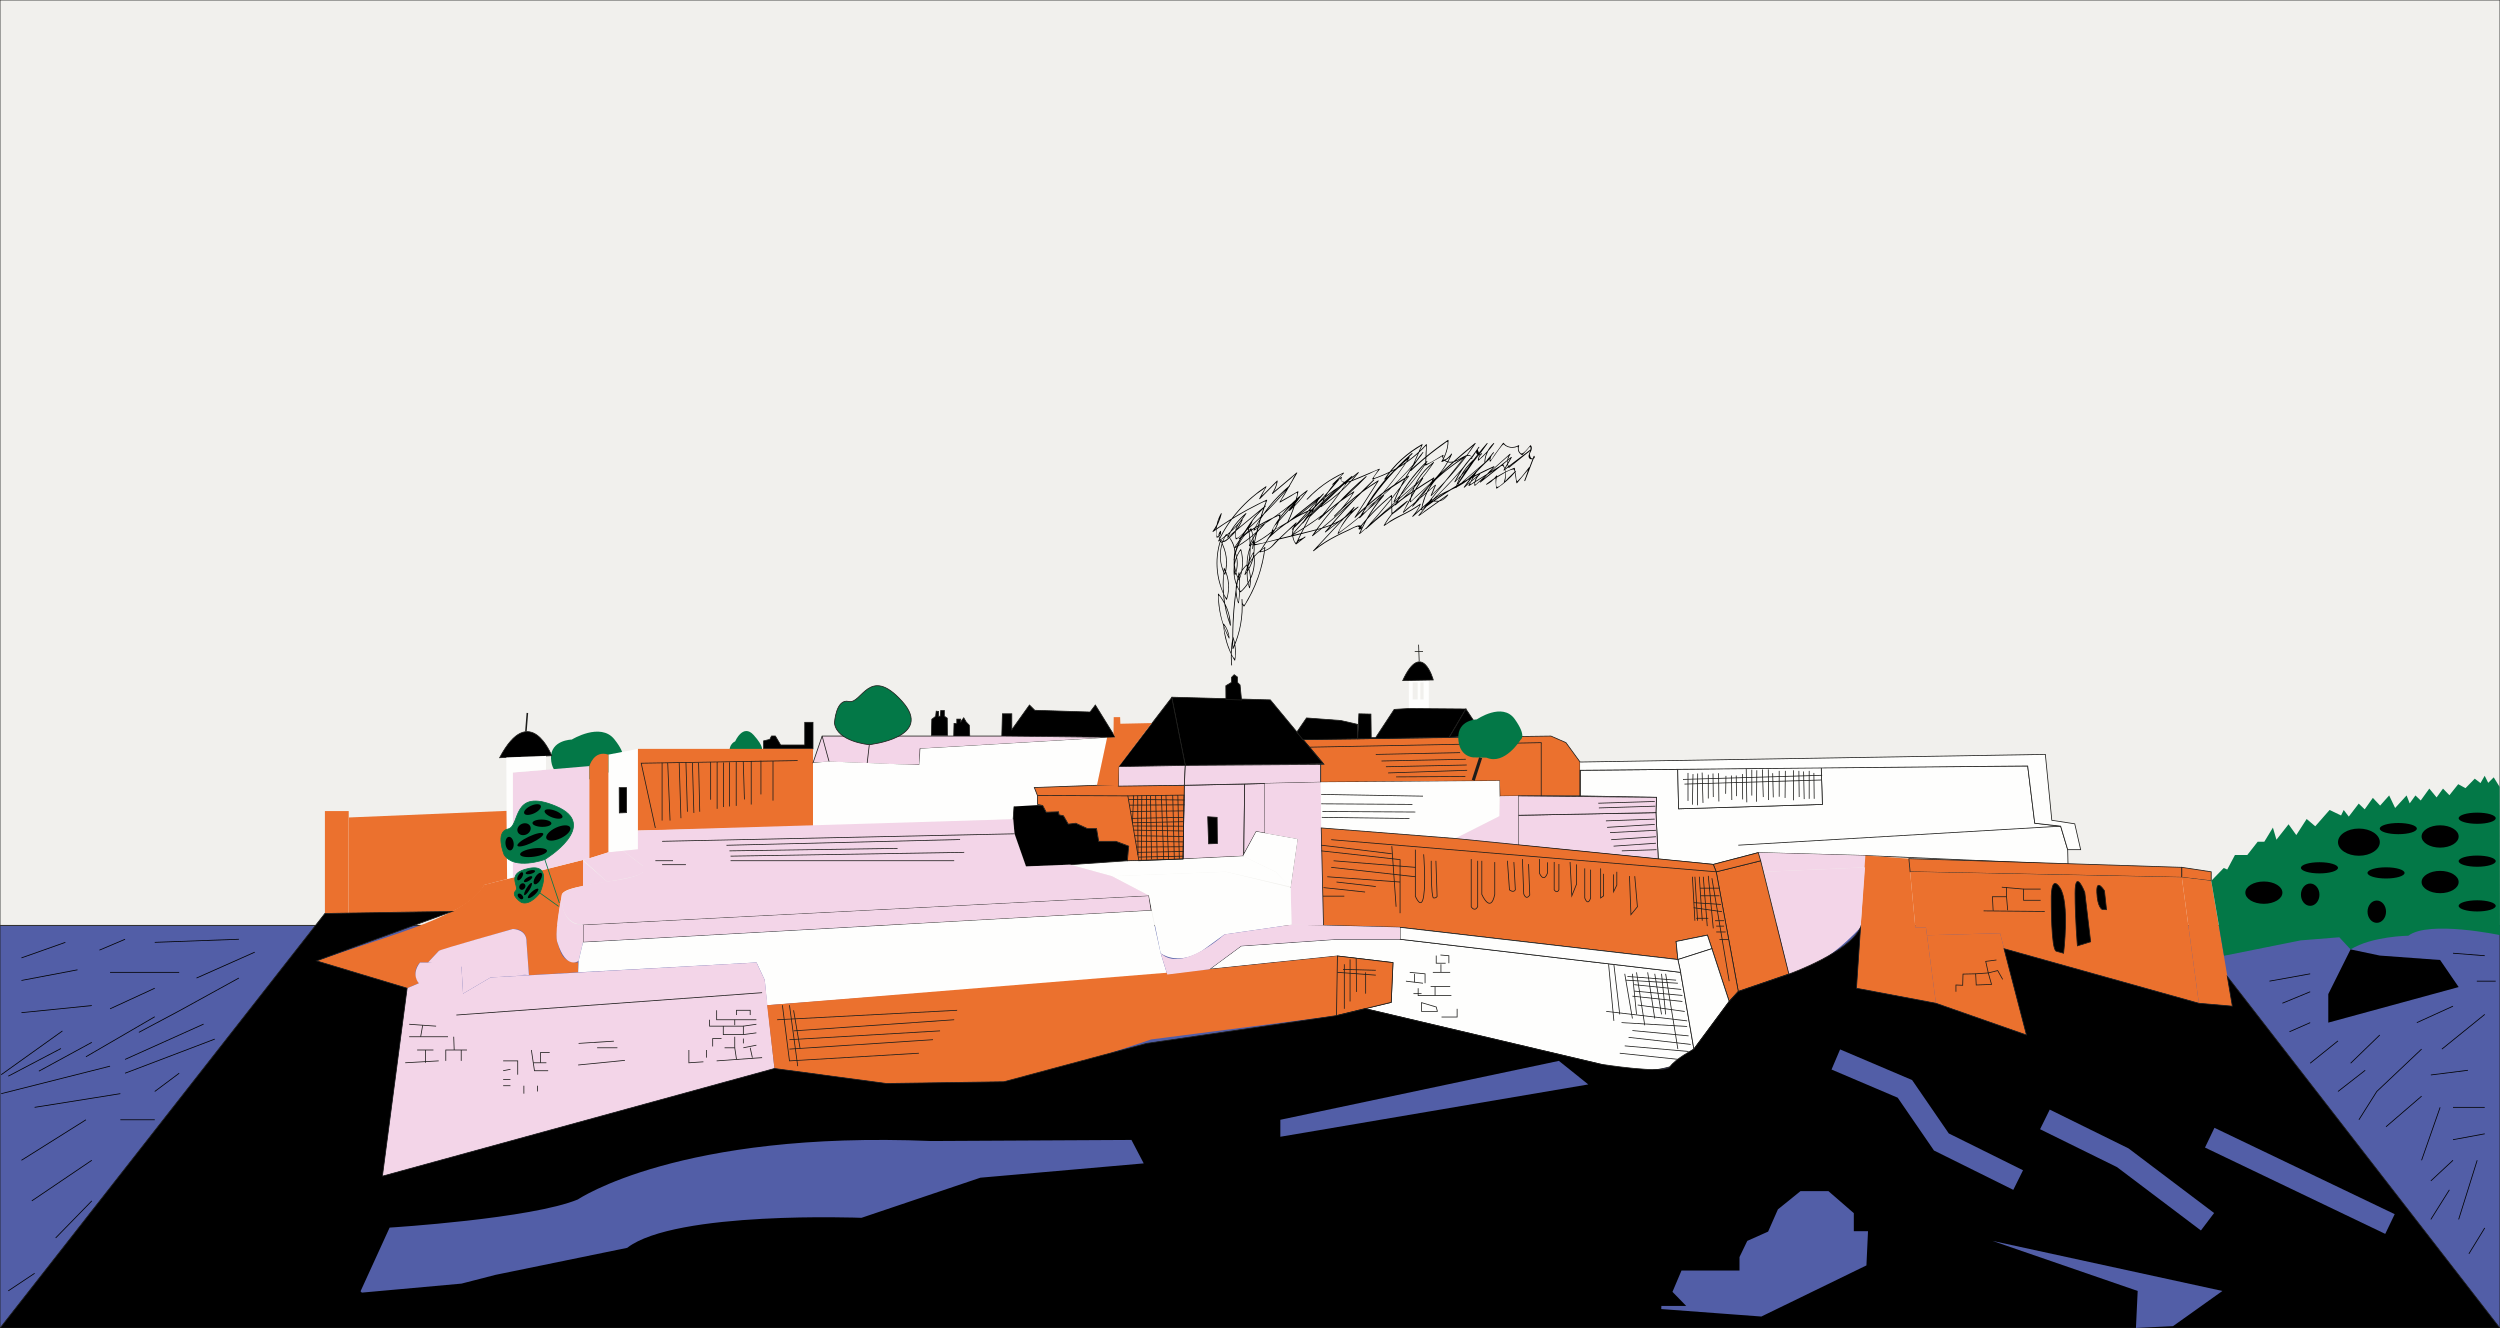 <?xml version="1.0" encoding="UTF-8"?><svg id="a" xmlns="http://www.w3.org/2000/svg" viewBox="0 0 800 425"><rect x="0" y="0" width="800" height="425" fill="#333333" stroke="none"/><defs><style>.b,.c,.d,.e,.f,.g{fill:none;}.h,.i,.j,.k{fill:#037847;}.l,.m{fill:#eb712e;}.n,.o{fill:#f3d5e8;}.p,.q{fill:#f1f0ed;}.r,.s{fill:#fefefd;}.t,.u,.v{fill:#525ea7;}.i,.j,.m,.s,.q,.o,.u,.w,.k,.v,.x,.c,.d,.e,.f,.g{stroke-miterlimit:10;}.i,.j,.m,.s,.q,.o,.u,.w,.x,.e,.f{stroke-width:.25px;}.i,.m,.s,.q,.o,.u,.w,.k,.x,.e,.g{stroke:#1d1d1b;}.j{stroke:#037847;}.w{fill:#1d1d1b;}.v,.d{stroke:#525ea7;}.c,.f{stroke:#000;}.d{stroke-width:7px;}.g{stroke-width:.5px;}</style></defs><rect class="u" y="296.11" width="800" height="128.89"/><rect class="q" width="800" height="296.11"/><path class="h" d="M181.6,248.81s-5.07-.19-5.28-6.12c-.21-5.93,6.65-6.03,6.65-6.03,0,0,9.19-5.65,13.62-.09,4.44,5.56,2.11,6.59,2.11,6.59,0,0-5.7,8.29-12.25,5.75l-4.86-.09Z"/><path class="h" d="M237.85,247.05s-2.25,.58-3.91-4.08,1.31-5.73,1.31-5.73c0,0,2.51-5.8,5.9-2.05s2.65,4.91,2.65,4.91c0,0-.3,7.38-3.82,6.32l-2.14,.63Z"/><polyline class="s" points="661.76 276.61 596.91 273.78 562.65 272.84 548.25 276.61 530.65 274.91 529.9 260.04 530.09 255.15 505.62 254.68 505.62 246.49 536.87 246.19 537.15 258.82 583.17 257.41 582.79 245.55 648.86 245.11 651.12 263.43 659.41 264.37 661.66 271.9 661.76 276.61 661.66 271.9"/><polyline class="m" points="493.19 237.64 493.19 254.68 505.62 254.68 505.62 243.85 501.1 237.64 496.3 235.54 416.89 236.67 419.05 239.1 493.19 237.64 493.19 254.68 479.97 254.78 479.83 249.88 422.61 250.31 422.61 244.61 423.66 244.56 419.05 239.1"/><polygon class="r" points="450.84 226.72 450.84 217.69 457.22 217.4 457.22 226.88 450.84 226.72"/><polygon class="o" points="378.98 251.29 398.29 250.9 398.01 273.38 397.76 273.97 378.56 274.87 378.98 251.29"/><polyline class="r" points="204.14 266.11 204.14 239.64 194.68 241.48 194.68 272.75 204.14 271.81 204.14 266.11"/><path class="l" d="M103.97,292.3v-32.75h7.62v2c0,6.96,0,29.75,0,30.75h-7.62Z"/><path class="l" d="M130.28,316.23l-28.99-8.75c26.51-9.2,47.15-14.12,53.64-24.34l8.41-2.13,23.22-5.84v8.41s-6.9,.87-6.81,3c0,0-2.27,12.56-1.38,14.96s1.13,6.58,6.64,6.44v3.16l-15.75,.94-.77-10.54s.47-4.28-4.38-4.26l-23.67,6.99-3.48,3.72h-2.54s-3.01,2.5-.38,6.64l-3.76,1.6Z"/><polygon class="n" points="188.61 274.65 188.61 245.15 164.11 247.2 164.11 280.83 188.61 274.65"/><rect class="w" x="265.34" y="247.05" width="2.73" height="5.82"/><polygon class="x" points="200.49 260.04 200.49 252.04 198.14 252.04 198.18 260.14 200.49 260.04"/><polyline class="x" points="320.58 235.54 320.77 228.42 323.78 228.42 323.78 233.5 329.43 225.6 331.12 227.29 348.82 227.85 350.51 225.6 356.91 235.95"/><polyline class="x" points="374.98 223.1 406.5 223.96 423.45 244.42 379.3 244.93 374.97 223.19"/><polyline class="x" points="357.85 251.57 357.99 245.31 379.3 244.93 374.97 223.19 357.99 245.31"/><polyline class="e" points="397.76 273.97 401.99 266.11 415.26 268.51 413.01 284.04"/><polyline class="o" points="404.77 250.72 404.81 266.62 401.99 266.11 398.01 273.38 398.29 250.9 404.77 250.72"/><polygon class="x" points="397.29 224 396.82 219.2 395.97 218.35 395.97 216.65 394.94 215.9 394.09 216.75 394.09 218.35 392.27 219.44 392.3 223.81 397.29 224"/><polygon class="r" points="397.76 273.97 342.42 276.7 355.78 280.37 392.27 278.96 412.79 283.69 408.21 279.01 397.76 273.97"/><polyline class="e" points="427.97 305.92 427.69 324.98 445.19 320.75 445.76 308.04 427.97 305.92"/><polygon class="o" points="485.85 270.46 485.85 260.89 529.9 260.04 530.65 274.91 485.85 270.46"/><polygon class="o" points="485.85 260.89 485.85 254.68 530.09 255.15 529.9 260.04 485.85 260.89"/><polygon class="x" points="434.46 236.42 434.46 231.81 429.1 230.57 418.09 229.74 414.98 234.28 416.89 236.67 434.46 236.42"/><rect class="p" x="452.06" y="218.35" width="1.6" height="5.46"/><rect class="p" x="454.51" y="218.35" width="1.05" height="5.46"/><polygon class="e" points="553.34 320.47 542.04 335.71 537.81 311.15 448.02 300.56 448.02 296.75 536.92 307.05 536.35 301.27 546.37 299.24 553.34 320.47"/><polyline class="n" points="596.82 277.55 564.44 278.98 562.65 272.84 596.91 273.78 596.82 277.55"/><line class="e" x1="556.25" y1="270.46" x2="659.41" y2="264.37"/><polygon class="l" points="594.09 316.23 596.91 273.78 610.84 274.77 612.91 296.75 616.3 296.75 616.63 299.28 619.5 321.03 594.09 316.23"/><polygon class="l" points="648.49 331.2 640.02 298.63 616.63 299.28 619.5 321.03 648.49 331.2"/><polygon class="m" points="698.18 280.75 611.24 278.98 610.84 274.77 698.18 277.55 698.18 280.75"/><polygon class="m" points="707.59 281.88 698.18 280.75 698.18 277.55 707.59 278.98 707.59 281.88"/><polygon class="l" points="714.37 321.97 707.59 281.88 698.18 280.75 703.64 321.03 714.37 321.97"/><polygon class="l" points="641.3 303.57 703.64 321.03 698.18 280.75 611.24 278.98 612.91 296.75 616.3 296.75 616.63 299.28 640.02 298.63 641.3 303.57"/><polygon class="o" points="186.56 295.9 367.64 286.58 368.39 291.38 186.56 301.55 186.56 295.9"/><path class="n" d="M186.56,301.55l-1.41,5.93s-3.95,3.11-6.78-5.93c0,0-1.2-1.98,1.38-14.96,0,0-.51,9.69,6.81,9.32"/><path class="n" d="M169.26,312.08l-.77-10.54c.19-4.24-4.38-4.26-4.38-4.26,0,0-23.28,6.54-23.67,6.99l-3.48,3.72"/><line class="b" x1="168.49" y1="301.55" x2="147.59" y2="307.99"/><polygon class="r" points="185.01 311.15 185.15 307.48 186.56 301.55 368.39 291.38 371.41 305.03 373.52 311.85 245.48 321.66 244.72 313.6 242.09 307.99 185.01 311.15"/><polyline class="x" points="298.04 235.43 298.18 230.16 299.41 229.22 299.59 227.57 300.35 227.67 300.35 229.27 300.87 229.17 301.05 227.34 302.18 227.34 302.18 229.17 303.12 229.83 303.17 235.43"/><polyline class="x" points="305.19 235.57 305.29 231.48 306.18 231.48 306.18 230.11 307.41 230.11 307.41 231.01 308.39 229.69 309.19 231.05 310.18 232.09 310.32 235.62"/><path class="n" d="M244.72,313.6l-2.64-5.6-85.08,4.78-8.82,5.18,96.53-4.36,3.11,28.33-125.46,34.45,7.91-60.14,3.76-1.6s-2.64-2.73,.38-6.64h13.18l.59,9.96"/><path class="s" d="M397.19,302.68l30.49-2.12h20.33l89.79,10.59,4.24,24.56-7.62,5.65s-11.58,3.67-22.31-.85l-75.28-17.75,8.36-2.01,.56-12.71-17.79-2.12-40.92,4.24,10.14-7.48Z"/><polygon class="l" points="427.69 324.98 368.39 332.61 339.59 342.21 321.24 346.16 283.69 346.72 247.83 341.92 245.48 321.66 387.05 310.16 427.97 305.92 427.69 324.98"/><path class="x" d="M159.88,242.47l16.66-.64s-6.92-17.77-16.66,.64Z"/><line class="g" x1="168.29" y1="234.07" x2="168.76" y2="228.14"/><polygon class="r" points="162.27 281.25 164.11 280.83 164.11 247.2 174.72 246.31 174.72 241.9 162.01 242.39 162.27 281.25"/><path class="l" d="M162.01,259.48l-50.35,2.11v30.75l33.07-.69s7.8-3.54,10.26-8.47l7.28-1.92-.2-21.74"/><path class="l" d="M194.68,241.48c-4.68-1.53-6.07,3.67-6.07,3.67v29.5l6.07-1.91v-31.27Z"/><polygon class="x" points="260.16 238.4 260.16 231.15 257.52 231.15 257.52 238.4 249.81 238.4 248.11 235.52 246.89 235.52 246.32 236.61 244.35 237.08 244.35 239.64 260.16 239.64 260.16 238.4"/><polygon class="l" points="204.14 239.64 204.14 265.78 260.16 264.54 260.16 239.64 204.14 239.64"/><polyline class="e" points="209.71 264.94 205.19 244.23 208.3 244.18 255.27 243.38"/><line class="e" x1="211.87" y1="244.12" x2="211.87" y2="262.58"/><line class="e" x1="213.67" y1="244.12" x2="214.42" y2="262.58"/><line class="e" x1="217.34" y1="244.12" x2="217.9" y2="261.83"/><line class="e" x1="219.5" y1="243.99" x2="219.97" y2="259.76"/><line class="e" x1="221.57" y1="244.12" x2="222.04" y2="260.14"/><line class="e" x1="223.55" y1="244.12" x2="223.92" y2="259.76"/><line class="e" x1="227.41" y1="243.84" x2="227.41" y2="255.91"/><line class="e" x1="229.48" y1="243.84" x2="229.48" y2="258.82"/><line class="e" x1="231.55" y1="243.99" x2="231.55" y2="258.25"/><line class="e" x1="233.43" y1="243.93" x2="233.43" y2="258.07"/><line class="e" x1="235.59" y1="243.74" x2="235.59" y2="257.88"/><line class="e" x1="237.84" y1="243.74" x2="238.22" y2="255.82"/><line class="e" x1="240.39" y1="243.52" x2="240.39" y2="257.45"/><line class="e" x1="243.5" y1="243.42" x2="243.5" y2="254.21"/><line class="e" x1="247.36" y1="243.52" x2="247.36" y2="256.2"/><polygon class="o" points="265.34 243.85 289.71 244.8 294.23 244.8 294.42 239.64 356.91 235.95 320.58 235.54 263.08 235.54 260.16 244.12 265.34 243.85"/><line class="e" x1="263.08" y1="235.54" x2="265.34" y2="243.85"/><path class="i" d="M276.49,252.88l1.69-14.58s-10.38-.92-11.15-6.92c0,0,.42-7.91,4.59-6.92,4.16,.99,6.49-11.75,17.01-.09s-10.45,13.92-10.45,13.92"/><path class="j" d="M178.99,288.95l-4.65-13.92s-9.79,3.57-13.03-1.53c0,0-2.97-7.34,1.22-8.21s.9-13.39,15.37-7.3c14.47,6.1-3.55,17.04-3.55,17.04"/><polygon class="r" points="260.16 244.12 260.16 264.54 324.21 262.16 324.49 258.07 331.97 257.64 331.97 254.54 330.98 252 351.03 251.29 354.28 236.04 294.56 239.57 294.14 244.8 265.19 243.67 260.16 244.12"/><polyline class="x" points="331.97 257.64 333.67 257.78 334.79 259.9 338.75 259.76 338.89 260.75 340.3 261.03 341.85 263.71 344.25 263.43 347.92 265.12 350.89 265.12 351.59 269.22 357.1 269.22 361.19 270.77 360.77 275.43 342.42 276.7 328.3 277.27 324.63 266.82 324.21 262.16 324.49 258.07"/><polygon class="m" points="333.67 257.78 334.79 259.9 338.75 259.76 338.89 260.75 340.3 261.03 341.85 263.71 344.25 263.43 347.92 265.12 350.89 265.12 351.59 269.22 357.1 269.22 361.19 270.77 360.77 275.43 378.56 274.87 378.98 251.29 351.03 251.29 330.98 252 331.97 254.54 331.97 257.36 333.67 257.78"/><polygon class="e" points="364.44 275.43 360.91 254.68 378.88 254.43 378.56 274.87 364.44 275.43"/><polyline class="e" points="362.75 254.57 362.39 263.29 378.74 262.94"/><line class="e" x1="364.07" y1="254.63" x2="364.16" y2="273.6"/><line class="e" x1="365.38" y1="254.58" x2="365.19" y2="275.29"/><line class="e" x1="366.84" y1="254.58" x2="366.94" y2="275.24"/><line class="e" x1="368.16" y1="254.72" x2="368.49" y2="275.01"/><line class="e" x1="369.81" y1="254.49" x2="370.32" y2="275.15"/><line class="e" x1="371.64" y1="254.49" x2="372.39" y2="275.1"/><line class="e" x1="373.1" y1="254.44" x2="373.95" y2="275.1"/><line class="e" x1="375.27" y1="254.44" x2="375.78" y2="274.96"/><line class="e" x1="376.91" y1="254.44" x2="377.38" y2="274.82"/><line class="e" x1="361.24" y1="255.81" x2="379.03" y2="256"/><line class="e" x1="379.03" y1="257.55" x2="361.48" y2="257.64"/><line class="e" x1="361.76" y1="259.67" x2="378.94" y2="259.48"/><line class="e" x1="378.89" y1="261.55" x2="362.14" y2="261.88"/><line class="e" x1="378.74" y1="264.38" x2="362.56" y2="264.32"/><line class="e" x1="362.79" y1="265.64" x2="378.84" y2="265.92"/><line class="e" x1="378.79" y1="267.67" x2="363.08" y2="267.43"/><line class="e" x1="363.36" y1="269.17" x2="378.7" y2="269.41"/><line class="e" x1="378.7" y1="270.96" x2="363.69" y2="271.05"/><line class="e" x1="364.11" y1="272.75" x2="378.75" y2="272.47"/><line class="e" x1="378.75" y1="273.97" x2="364.34" y2="274.27"/><line class="e" x1="331.97" y1="254.54" x2="360.91" y2="254.68"/><polygon class="x" points="386.75 270.02 389.57 269.92 389.48 261.55 386.47 261.36 386.75 270.02"/><polygon class="o" points="379.3 244.93 378.98 251.29 357.85 251.57 357.99 245.31 379.3 244.93"/><polygon class="o" points="422.61 244.61 422.61 250.31 378.98 251.29 379.3 244.93 422.61 244.61"/><polygon class="n" points="423.52 296.11 422.61 250.31 404.77 250.72 404.81 266.62 415.26 268.51 413.01 284.04 413.29 295.9 423.52 296.11"/><polygon class="l" points="356.32 234.91 356.39 229.48 358.44 229.48 358.51 231.6 368.54 231.38 357.99 245.31 357.85 251.57 351.03 251.29 354.28 236.04 356.91 235.95 356.32 234.91"/><polygon class="x" points="469.08 226.88 450.84 226.72 446.14 227.01 440.21 236.04 438.79 236.04 438.7 228.51 434.84 228.42 434.46 236.42 463.74 235.95 469.08 226.88"/><polygon class="x" points="469.08 226.88 474.65 235.2 463.74 235.95 469.08 226.88"/><path class="x" d="M448.86,217.78l9.79-.19s-3.58-13.18-9.79,.19Z"/><line class="e" x1="454.14" y1="211.57" x2="453.95" y2="206.3"/><line class="e" x1="455.36" y1="208.47" x2="452.72" y2="208.47"/><line class="k" x1="473.81" y1="242.44" x2="471.45" y2="249.69"/><path class="h" d="M471.36,242.35s-4.52-.19-4.71-6.12,5.93-6.02,5.93-6.02c0,0,8.19-5.65,12.14-.09s1.88,6.59,1.88,6.59c0,0-5.08,8.28-10.92,5.74l-4.33-.09Z"/><line class="e" x1="440.25" y1="241.41" x2="467.22" y2="240.84"/><line class="e" x1="442.09" y1="243.52" x2="469.05" y2="242.96"/><line class="e" x1="443.5" y1="245.36" x2="469.34" y2="244.8"/><line class="e" x1="444.21" y1="247.34" x2="469.48" y2="246.49"/><line class="e" x1="446.75" y1="248.61" x2="468.91" y2="248.47"/><polygon class="r" points="422.61 250.31 479.83 249.88 479.83 261.17 465.71 268.32 422.79 264.94 422.61 250.31"/><line class="e" x1="423.17" y1="259.67" x2="452.91" y2="259.85"/><line class="e" x1="422.79" y1="257.22" x2="451.97" y2="257.41"/><line class="e" x1="422.79" y1="254.21" x2="455.36" y2="254.77"/><line class="e" x1="422.98" y1="261.55" x2="451.03" y2="261.92"/><polygon class="r" points="397.76 273.97 401.99 266.11 415.26 268.51 413.01 284.04 408.21 279.01 397.76 273.97"/><line class="e" x1="529.52" y1="262.11" x2="513.9" y2="262.68"/><line class="e" x1="529.52" y1="263.81" x2="514.28" y2="264.75"/><line class="e" x1="529.9" y1="265.69" x2="515.22" y2="266.44"/><line class="e" x1="529.9" y1="267.76" x2="515.59" y2="268.7"/><line class="e" x1="529.9" y1="269.83" x2="516.35" y2="270.77"/><line class="e" x1="530.09" y1="271.9" x2="518.98" y2="272.28"/><line class="e" x1="529.52" y1="256.47" x2="511.45" y2="257.03"/><line class="e" x1="529.71" y1="257.97" x2="511.64" y2="258.54"/><polygon class="s" points="536.86 246.11 537.15 258.82 583.17 257.41 582.79 245.55 539.85 246.1 536.86 246.11"/><line class="e" x1="540.16" y1="256.28" x2="540.16" y2="247.34"/><line class="e" x1="541.76" y1="247.71" x2="541.57" y2="257.5"/><line class="e" x1="543.26" y1="247.52" x2="543.17" y2="257.69"/><line class="e" x1="544.68" y1="247.24" x2="544.96" y2="256.94"/><line class="e" x1="546.65" y1="247.9" x2="546.65" y2="255.52"/><line class="e" x1="548.16" y1="247.52" x2="548.25" y2="255.05"/><line class="e" x1="549.95" y1="247.43" x2="550.04" y2="256.47"/><line class="e" x1="552.3" y1="248.28" x2="552.21" y2="254.02"/><line class="e" x1="554.09" y1="248.18" x2="554.18" y2="256"/><line class="e" x1="555.59" y1="248.18" x2="555.69" y2="254.77"/><line class="e" x1="557.57" y1="247.71" x2="557.66" y2="255.81"/><line class="e" x1="558.79" y1="246.02" x2="558.98" y2="256.75"/><line class="e" x1="560.58" y1="246.3" x2="560.58" y2="254.58"/><line class="e" x1="562.18" y1="246.49" x2="562.09" y2="256.56"/><line class="e" x1="563.97" y1="246.21" x2="564.25" y2="255.05"/><line class="e" x1="565.85" y1="246.21" x2="565.95" y2="256"/><line class="e" x1="567.26" y1="247.43" x2="567.45" y2="255.15"/><line class="e" x1="569.34" y1="246.68" x2="569.34" y2="254.96"/><line class="e" x1="571.31" y1="246.68" x2="571.22" y2="255.34"/><line class="e" x1="573.95" y1="246.49" x2="573.95" y2="256.09"/><line class="e" x1="575.64" y1="246.68" x2="575.74" y2="255.05"/><line class="e" x1="577.15" y1="246.87" x2="577.34" y2="255.71"/><line class="e" x1="578.94" y1="246.68" x2="578.94" y2="255.62"/><line class="e" x1="580.44" y1="247.34" x2="580.54" y2="255.62"/><line class="e" x1="582.79" y1="249.6" x2="539.03" y2="250.91"/><line class="e" x1="583.08" y1="248.09" x2="538.56" y2="249.41"/><path class="x" d="M660.35,305.03s1.98-16.09-1.13-20.89-2.82,3.86-2.82,3.86c0,0-.09,15.91,1.6,16.38s2.35,.66,2.35,.66Z"/><path class="x" d="M669.01,301.36l-1.88-15.81s-3.11-8-3.11,.28,.75,16.85,.75,16.85l4.24-1.32Z"/><path class="x" d="M674.09,291.1l-.66-6.02s-2.64-4.33-2.45,.47,1.69,5.46,1.69,5.46l1.41,.09Z"/><polyline class="e" points="640.86 313.41 639.26 310.58 636.25 311.34 637.29 315.01 632.39 315.2 632.21 311.62 628.16 311.71 628.06 315.29 625.9 315.2 625.9 317.36"/><polyline class="e" points="632.21 311.62 636.25 311.34 635.43 307.64 638.86 307.2"/><line class="e" x1="634.75" y1="291.48" x2="654.32" y2="291.67"/><polyline class="e" points="637.81 291.48 637.57 286.96 642.09 286.96 642.46 291.29"/><polyline class="e" points="653.01 288.09 647.55 288.09 647.55 284.51 653.01 284.51"/><line class="e" x1="642.09" y1="286.96" x2="642.09" y2="283.9"/><line class="e" x1="640.58" y1="283.9" x2="647.55" y2="284.51"/><polyline class="s" points="505.62 254.68 505.62 246.49 536.87 246.19 648.86 245.11 651.12 263.43 659.41 264.37 661.66 271.9 665.81 271.9 663.92 263.62 656.58 262.49 654.51 241.41 651.88 241.45 505.62 243.85"/><path class="n" d="M572.44,311.71l-8-32.73,32.38-1.43-1.43,19.2s-12.12,13.55-22.94,14.96Z"/><polygon class="m" points="572.44 311.71 556.25 317.27 549.19 278.98 563.41 275.45 572.44 311.71"/><polygon class="m" points="549.19 278.98 548.25 276.61 562.65 272.84 563.41 275.45 549.19 278.98"/><polygon class="n" points="465.71 268.32 485.85 270.46 485.85 254.68 479.97 254.78 479.83 261.17 465.71 268.32"/><polygon class="m" points="556.25 317.27 549.19 278.98 548.25 276.61 465.71 268.32 422.79 264.94 423.52 296.11 448.02 296.75 536.92 307.05 536.35 301.27 546.37 299.24 547.81 303.57 553.34 320.47 556.25 317.27"/><line class="m" x1="425.99" y1="268.7" x2="549.19" y2="278.98"/><line class="m" x1="422.79" y1="270.46" x2="445.38" y2="273.21"/><polyline class="e" points="422.79 272.28 448.02 275.08 448.02 292.23"/><line class="m" x1="426.75" y1="275.45" x2="452.91" y2="277.55"/><line class="m" x1="425.99" y1="277.55" x2="452.91" y2="280.56"/><line class="m" x1="424.72" y1="280.56" x2="448.02" y2="282.25"/><line class="m" x1="427.69" y1="282.25" x2="440.25" y2="283.69"/><line class="m" x1="423.52" y1="284.04" x2="436.83" y2="285.45"/><line class="m" x1="423.36" y1="286.77" x2="430.18" y2="286.77"/><line class="m" x1="446.75" y1="290.16" x2="445.38" y2="270.77"/><path class="e" d="M452.91,271.9v14.87s1.93,4.71,2.66,0c.73-4.71,0-13.39,0-13.39"/><line class="e" x1="542.37" y1="294.63" x2="541.57" y2="280.56"/><line class="e" x1="542.37" y1="280.56" x2="543.22" y2="294.63"/><line class="e" x1="543.78" y1="280.56" x2="544.72" y2="294.63"/><line class="e" x1="545.05" y1="280.56" x2="546.32" y2="296.36"/><line class="e" x1="546.65" y1="280.28" x2="548.25" y2="297.08"/><line class="e" x1="547.81" y1="281.03" x2="553.34" y2="313.97"/><line class="e" x1="553.19" y1="300.68" x2="550.23" y2="300.68"/><line class="e" x1="552.21" y1="298.23" x2="549.19" y2="298.23"/><line class="e" x1="551.71" y1="296.36" x2="549.19" y2="296.36"/><line class="e" x1="551.71" y1="294.63" x2="548.82" y2="294.63"/><line class="e" x1="546.65" y1="293.85" x2="542.79" y2="293.85"/><line class="e" x1="551.01" y1="291.74" x2="541.97" y2="290.47"/><line class="e" x1="550.7" y1="289.41" x2="542.04" y2="288.86"/><line class="e" x1="550.23" y1="286.65" x2="544.25" y2="286.65"/><line class="e" x1="550.16" y1="284.21" x2="544.03" y2="284.21"/><polygon class="s" points="547.81 303.57 546.37 299.24 536.35 301.27 536.92 307.05 547.81 303.57"/><path class="e" d="M457.99,275.45s-.09,11.79,.75,11.89,1.13-.47,1.13-.47l-.38-11.42"/><path class="e" d="M470.79,274.91v15.25s1.04,1.79,2.07,0v-14.71"/><path class="e" d="M474.18,275.45v10.76s2.82,6.4,4.14,0v-10.35"/><path class="e" d="M482.37,275.45l.66,9.3s1.22,1.08,1.88,0l-.47-8.89"/><path class="e" d="M487.17,274.91l.42,11.11s.71,2.26,1.93,.38l-.38-9.9"/><path class="e" d="M492.63,274.91v4.52s1.32,3.2,2.54,0v-3.48"/><path class="e" d="M497.34,275.85v8.89s.85,1.36,1.51,0v-8.25"/><polyline class="e" points="502.42 275.85 502.98 286.68 504.49 282.93 504.49 276.61"/><path class="e" d="M507.12,277.88v9.46s.94,2.83,1.88,0v-9.05"/><polyline class="e" points="512.21 277.88 512.21 287.35 513.15 286.68 513.15 279.62"/><polyline class="e" points="517.38 278.98 517.38 283.24 516.35 285.35 516.35 279.81"/><polyline class="e" points="521.43 280.34 521.9 292.7 523.97 290.16 523.12 280.38"/><polygon class="s" points="537.81 311.15 536.92 307.05 547.81 303.57 553.34 320.47 542.04 335.71 537.81 311.15"/><polyline class="e" points="449.9 313.97 452.63 314.3 455.36 314.63"/><line class="e" x1="452.63" y1="314.3" x2="452.63" y2="311.62"/><polyline class="e" points="451.12 311.15 456.02 311.62 456.02 314.63"/><line class="e" x1="459.22" y1="315.71" x2="459.22" y2="318.58"/><polyline class="e" points="464.44 318.58 453.81 318.58 453.81 316.23"/><line class="e" x1="454.89" y1="317.97" x2="452.3" y2="317.97"/><line class="e" x1="457.81" y1="315.71" x2="464.06" y2="315.71"/><polyline class="e" points="463.64 308.23 463.64 305.83 460.94 305.6"/><polyline class="e" points="459.59 305.78 459.59 308.23 462.61 308.23"/><polyline class="e" points="461.1 308.56 461.1 311.15 458.51 311.15 461.57 311.15 464.06 311.15"/><polygon class="e" points="454.89 320.84 454.89 323.64 459.97 323.64 459.59 322.24 454.89 320.84"/><polyline class="e" points="466.28 322.82 466.28 325.45 461.29 325.45"/><line class="e" x1="514.75" y1="308.56" x2="516.44" y2="326.68"/><line class="e" x1="516.44" y1="308.63" x2="518.32" y2="324.61"/><line class="e" x1="519.92" y1="311.62" x2="522.37" y2="325.92"/><line class="e" x1="522.37" y1="311.62" x2="523.69" y2="324.61"/><line class="e" x1="523.69" y1="311.15" x2="526.32" y2="328.09"/><line class="e" x1="527.26" y1="311.15" x2="529.52" y2="325.92"/><line class="e" x1="529.52" y1="311.62" x2="531.69" y2="324.61"/><line class="e" x1="531.69" y1="311.62" x2="533.01" y2="324.61"/><line class="e" x1="533.01" y1="311.62" x2="536.92" y2="335.71"/><line class="e" x1="539.88" y1="326.68" x2="513.99" y2="323.64"/><line class="e" x1="539.12" y1="323.67" x2="524.06" y2="321.6"/><line class="e" x1="538.37" y1="320.47" x2="522.37" y2="318.77"/><line class="e" x1="538.37" y1="318.54" x2="522.93" y2="317.15"/><line class="e" x1="537.99" y1="316.62" x2="522.93" y2="315.1"/><line class="e" x1="536.92" y1="314.63" x2="520.27" y2="313.65"/><line class="e" x1="536.35" y1="313.65" x2="520.77" y2="312.47"/><line class="e" x1="539.88" y1="328.47" x2="518.89" y2="327.24"/><line class="e" x1="540.35" y1="331.48" x2="522.37" y2="329.78"/><line class="e" x1="541.01" y1="334.21" x2="521.15" y2="331.95"/><line class="e" x1="540.35" y1="336.47" x2="519.92" y2="334.68"/><line class="e" x1="537.53" y1="339.05" x2="518.32" y2="337.03"/><line class="e" x1="248.68" y1="326.32" x2="306.28" y2="323.29"/><line class="e" x1="253.95" y1="329.88" x2="305.34" y2="326.32"/><line class="e" x1="252.63" y1="332.7" x2="300.82" y2="329.88"/><line class="e" x1="252.63" y1="335.71" x2="298.56" y2="332.7"/><polyline class="e" points="294.04 337.03 252.63 339.48 250.37 321.66"/><line class="e" x1="255.27" y1="341.17" x2="252.63" y2="321.66"/><line class="e" x1="256.02" y1="335.49" x2="253.95" y2="323.29"/><polygon class="m" points="427.69 324.98 427.97 305.92 445.76 308.04 445.19 320.75 427.69 324.98"/><line class="e" x1="430.18" y1="308.56" x2="430.18" y2="322.82"/><line class="e" x1="432.02" y1="307.01" x2="432.02" y2="320.47"/><line class="e" x1="433.97" y1="306.69" x2="434.09" y2="317.41"/><line class="e" x1="437.01" y1="311.15" x2="437.01" y2="317.97"/><line class="e" x1="440.25" y1="312.05" x2="427.97" y2="311.15"/><line class="e" x1="440.25" y1="310.49" x2="429.77" y2="310.2"/><polygon class="s" points="448.02 300.56 537.81 311.15 536.92 307.05 448.02 296.75 448.02 300.56"/><path class="r" d="M371.41,305.03h0s5.18,4.14,13.08-.66l7.34-5.36,21.46-3.11-.28-11.86-20.74-5.08-36.49,1.41,11.86,6.21,3.76,18.45Z"/><line class="e" x1="147.59" y1="339.48" x2="147.59" y2="336"/><polyline class="e" points="149.43 336 145.34 336 142.65 336 142.65 339.48"/><line class="e" x1="145.19" y1="331.76" x2="145.34" y2="336"/><line class="e" x1="130.94" y1="331.76" x2="143.36" y2="331.76"/><polyline class="e" points="130.94 327.76 135.26 328.07 139.55 328.37"/><line class="e" x1="135.26" y1="328.07" x2="134.61" y2="331.76"/><line class="e" x1="136.16" y1="336" x2="136.16" y2="340.09"/><line class="e" x1="129.67" y1="340.09" x2="140.39" y2="339.48"/><line class="e" x1="138.7" y1="336" x2="133.48" y2="336"/><polyline class="e" points="161.01 339.48 165.67 339.48 165.67 343.9"/><line class="e" x1="163.34" y1="342.18" x2="161.01" y2="342.63"/><line class="e" x1="163.34" y1="347.43" x2="161.01" y2="347.43"/><line class="e" x1="163.34" y1="345.45" x2="161.01" y2="345.45"/><line class="e" x1="167.64" y1="347.43" x2="167.64" y2="349.97"/><line class="e" x1="172.02" y1="347.43" x2="172.02" y2="349.27"/><polyline class="e" points="175.41 342.63 171.03 342.63 170.65 340.09 170.04 336"/><polyline class="e" points="170.65 340.09 172.75 340.09 174.84 340.09"/><polyline class="e" points="172.98 340.09 172.98 336.8 175.9 336.8"/><line class="e" x1="185.01" y1="340.8" x2="199.97" y2="339.31"/><line class="e" x1="191.08" y1="335.29" x2="197.57" y2="335.29"/><line class="e" x1="185.15" y1="333.88" x2="196.44" y2="333.17"/><line class="e" x1="146.04" y1="324.81" x2="243.87" y2="317.66"/><polyline class="e" points="229.33 323.29 229.33 326.32 242.04 326.32"/><polyline class="e" points="235.68 324.81 235.68 323.29 240.06 323.29 240.06 324.81"/><line class="e" x1="235.12" y1="326.32" x2="235.12" y2="328.07"/><line class="e" x1="240.76" y1="338.44" x2="240.06" y2="335.29"/><line class="e" x1="237.87" y1="335.29" x2="242.04" y2="334.46"/><line class="e" x1="237.87" y1="333.88" x2="237.87" y2="332.34"/><line class="e" x1="237.87" y1="331.07" x2="242.04" y2="330.51"/><line class="e" x1="229.33" y1="339.48" x2="243.87" y2="338.44"/><polyline class="e" points="228.06 334.87 228.06 332.34 230.88 332.34"/><path class="e" d="M226.08,336h0Z"/><line class="e" x1="226.08" y1="338.44" x2="226.08" y2="336"/><polyline class="e" points="220.44 336 220.44 340.09 225.09 339.78"/><polyline class="e" points="231.87 335.29 235.12 335.29 235.68 338.96"/><line class="e" x1="235.12" y1="331.76" x2="235.12" y2="335.29"/><polyline class="e" points="231.45 328.37 237.87 328.37 237.87 331.07 231.45 331.07 231.45 328.37 227.07 328.37 227.07 326.32"/><line class="e" x1="242.04" y1="327.76" x2="237.87" y2="328.37"/><polyline class="n" points="169.26 312.08 157.01 312.77 148.19 317.95 147.59 307.99"/><path class="n" d="M186.56,283.58v-8.12l7.76,6.71s-8.99,1.54-7.76,1.41Z"/><path class="n" d="M194.32,282.17c5.6-.96,10.81-1.9,11.44-3.17v-1.88l-6.35-4.85-4.73,.47-6.07,1.91-2.05,.52,7.76,7"/><path class="n" d="M195.27,281.98c-7.12,.88-15.69,2.64-15.52,4.6,0,0-.88,9.04,6.81,9.32l181.08-9.32-11.86-6.21-13.36-3.67-14.12,.56-3.67-10.45-.42-4.66-120.07,3.62v6.02l-4.73,.47,6.35,4.85v1.88s-1.18,1.82-10.49,2.97Z"/><line class="e" x1="211.87" y1="269.22" x2="324.63" y2="266.82"/><line class="e" x1="209.71" y1="275.43" x2="215.36" y2="275.43"/><line class="e" x1="211.87" y1="276.7" x2="219.5" y2="276.7"/><line class="e" x1="232.47" y1="270.49" x2="307.22" y2="268.65"/><line class="e" x1="233.43" y1="272.28" x2="287.22" y2="271.48"/><line class="e" x1="233.78" y1="273.97" x2="308.54" y2="272.75"/><line class="e" x1="233.78" y1="275.43" x2="305.34" y2="275.43"/><path class="n" d="M371.41,305.03l2.12,6.82,13.53-1.69,10.14-7.48,30.49-2.12h20.33v-3.81l-24.49-.64-10.24-.21-21.46,3.11s-13.6,12.47-20.42,6.02Z"/><path class="x" d="M0,425l95.58-121.99,8.39-10.71,40.75-.65-43.43,15.83,28.99,8.75-7.91,60.14,125.46-34.45,35.86,4.8,37.55-.56,45.69-12.28,60.75-8.89,9.14-2.22,75.28,17.75s20.71,3.31,22.31,.85,7.62-5.65,7.62-5.65l11.29-15.25,2.92-3.2,16.19-5.55s19.34-6.87,22.94-14.96l-1.3,19.48,25.41,4.8,28.99,10.16-7.19-27.62,62.34,17.46,10.73,.94-1.61-9.51,87.24,112.53H0Z"/><path class="h" d="M707.59,281.88l4-4.12,1.13,.49,2.47-4.66h3.95l3.32-4.24h2.12l2.75-4.52,1.13,3.88,3.88-4.94,2.47,3.46,3.32-5.15,2.75,2.33,4.59-5.22,3.67,1.76,.85-1.76,1.62,2.12,3.18-4.16,1.91,1.84,2.61-3.67,2.33,2.47,2.89-3.25,1.91,4.02,3.67-4.02,.99,2.54,1.84-2.54,1.69,1.62,2.75-3.81,2.33,2.82,2.05-2.82,2.05,2.12,2.82-3.53,2.33,1.27,2.96-3.04,1.84,1.41,1.34-2.33,1.13,2.26,1.76-1.76,1.89,3.06,.11,47.43s-22.76-4.82-29.32,.19c0,0-11.65,.14-18.49,4.38l-3.6-3.88-12.35,.99-24.54,4.92-4.09-23.95Z"/><ellipse cx="724.44" cy="285.65" rx="5.93" ry="3.57"/><ellipse cx="739.26" cy="286.3" rx="2.96" ry="3.57"/><ellipse cx="742.23" cy="277.7" rx="5.93" ry="1.79"/><ellipse cx="754.85" cy="269.49" rx="6.69" ry="4.35"/><ellipse cx="763.53" cy="279.33" rx="5.93" ry="1.79"/><ellipse cx="760.57" cy="291.74" rx="2.96" ry="3.57"/><ellipse cx="780.84" cy="282.25" rx="5.93" ry="3.57"/><ellipse cx="780.84" cy="267.67" rx="5.93" ry="3.57"/><ellipse cx="792.7" cy="261.83" rx="5.93" ry="1.79"/><ellipse cx="792.7" cy="275.57" rx="5.93" ry="1.79"/><ellipse cx="792.7" cy="289.88" rx="5.93" ry="1.79"/><ellipse cx="767.46" cy="265.15" rx="5.93" ry="1.79"/><line class="f" x1=".39" y1="343.9" x2="19.97" y2="329.91"/><line class="f" x1=".39" y1="349.97" x2="35.22" y2="341.17"/><line class="f" x1="27.5" y1="338.16" x2="49.52" y2="325.36"/><polyline class="f" points="44.44 330.35 57.34 323.48 76.44 312.97"/><line class="f" x1="12.44" y1="342.77" x2="29.38" y2="333.55"/><line class="f" x1="2.65" y1="344.37" x2="19.5" y2="335.52"/><line class="f" x1="40.02" y1="343.43" x2="68.72" y2="332.51"/><line class="f" x1="40.02" y1="339.01" x2="65.15" y2="327.71"/><polygon points="745.05 327.24 786.77 315.86 780.84 307.2 761.53 305.78 752.18 303.81 745.05 318.11 745.05 327.24"/><ellipse cx="173.43" cy="263.43" rx="1.17" ry="3.03" transform="translate(-93.67 431.16) rotate(-88.77)"/><ellipse cx="177.13" cy="260.5" rx="1.17" ry="3.03" transform="translate(-128.09 338.42) rotate(-70.11)"/><ellipse cx="170.39" cy="259.07" rx="2.92" ry="1.31" transform="translate(-93.83 96.78) rotate(-25.11)"/><ellipse cx="163.06" cy="269.96" rx="1.31" ry="2.18" transform="translate(-28.5 19.42) rotate(-6.27)"/><ellipse cx="167.68" cy="265.36" rx="2.2" ry="1.84" transform="translate(-96.75 96.22) rotate(-25.11)"/><ellipse cx="178.65" cy="266.57" rx="4.2" ry="1.85" transform="translate(-96.23 100.99) rotate(-25.11)"/><ellipse cx="169.7" cy="268.71" rx="4.56" ry="1.09" transform="translate(-97.98 97.4) rotate(-25.11)"/><ellipse cx="170.74" cy="272.82" rx="4.35" ry="1.33" transform="translate(-36.57 26.64) rotate(-8.06)"/><path class="j" d="M178.77,290.05l-6.01-4.31s-3.07,4.18-5.92,3.03c0,0-3.39-2.13-1.88-3.65s-3.53-5.65,4.32-7.24c7.85-1.59,3.47,7.86,3.47,7.86"/><ellipse cx="169" cy="281.32" rx="1.53" ry=".58" transform="translate(-123.69 132.88) rotate(-32.11)"/><ellipse cx="169.69" cy="279.11" rx="1.54" ry=".57" transform="translate(-62.98 49.85) rotate(-14.13)"/><ellipse cx="166.45" cy="280.42" rx="1.45" ry=".66" transform="translate(-159.6 274.79) rotate(-58.32)"/><ellipse cx="166.55" cy="286.86" rx=".66" ry="1.09" transform="translate(-151.79 193.64) rotate(-43.54)"/><ellipse cx="167.15" cy="283.71" rx="1.09" ry=".93" transform="translate(-160.29 248.85) rotate(-53.42)"/><ellipse cx="172.1" cy="281.13" rx="2.08" ry=".94" transform="translate(-157.52 280.07) rotate(-58.34)"/><ellipse cx="168.97" cy="284.5" rx="2.26" ry=".55" transform="translate(-161.91 281.24) rotate(-58.73)"/><ellipse cx="170.6" cy="285.86" rx="2.18" ry=".66" transform="translate(-146.47 184.45) rotate(-41.43)"/><path d="M396.55,172.57c3.12-2.42,6.47-4.52,10.02-6.26,.3-.15,2.45-1.38,2.67-1.23,.37,.24-.17,1.57-.32,1.99-.68,1.95-1.81,3.66-3.23,5.15-.11,.12,.06,.29,.18,.18,3.08-3.09,6.64-5.66,10.53-7.64,.51-.26,1.03-.51,1.55-.75,.68-.31,1.56-1.02,.97,.29-.15,.32-1.66,2.92-1.86,2.77,.24,.18,.55-.57,.74-.85,.29-.43,.6-.86,.91-1.28,.67-.89,1.38-1.74,2.14-2.56,1.41-1.53,2.95-2.94,4.59-4.21,.86-.66,1.75-1.29,2.66-1.88,.28-.18,2.36-1.55,2.45-1.46,.17,.17-3.52,4.97-3.87,5.45-1.52,2.03-3.11,4-4.76,5.93-.1,.12,.06,.29,.18,.18,2.85-2.82,5.95-5.37,9.28-7.61,.37-.25,.75-.52,1.13-.74,.67-.38,.31-.3,.16,.08-.36,.86-1.14,1.75-1.7,2.49-1.22,1.63-2.6,3.13-4.09,4.53l.18,.18c3.5-3.65,7.38-6.91,11.58-9.72,.49-.33,.99-.66,1.49-.97,.74-.47,.53-.37,.11,.28l-2.25,3.54-4.51,7.07c-.08,.12,.1,.25,.2,.15,2.37-2.4,4.88-4.64,7.54-6.72,2.82-2.2,5.86-4,8.83-5.98,.32-.22,.57-.48,.06,.14-.25,.3-.46,.63-.7,.94-.51,.69-1.03,1.38-1.55,2.06-1.23,1.61-2.49,3.2-3.77,4.77-2.29,2.81-4.66,5.55-7.1,8.24-.11,.12,.06,.29,.18,.18,3.94-3.58,8.08-6.94,12.41-10.04,2.09-1.5,4.23-2.95,6.41-4.33,.51-.33,1.03-.65,1.55-.97,.1-.06,.98-.59,.97-.6-.01-.03,.63-2-.21,.34-.4,1.13-1.44,2.3-2.13,3.26-.76,1.06-1.58,2.08-2.43,3.07-.38,.44-.84,.85-1.19,1.31,.4-.53-.6,.59-.19,.46,.14-.05,.62-.87,.71-1,1.46-1.99,3.07-3.88,4.79-5.65s3.43-3.31,5.3-4.8c.99-.79,2-1.55,3.04-2.27,.53-.37,1.06-.72,1.6-1.07,1-.64,.25-.14-.16,.38l-11.89,14.96c-.08,.1,.03,.29,.15,.2,4.22-3.16,8.65-6.03,13.26-8.59,2.26-1.25,4.56-2.43,6.89-3.53,.15-.07,1.63-.78,1.63-.78,0,0-1.18,1.28-1.28,1.39l-2.82,3.16c-.11,.12,.05,.28,.18,.18l6.69-5.31c.34-.27,2.77-2.35,2.82-2.32-.01,0-1.93,3.32-2.12,3.64-.06,.1,.07,.25,.17,.17l4.73-3.57,2.17-1.63c.37-.28,.88-.54,1.18-.89,.48-.56-.23-.1-.5,.12l-4.31,3.49c-.32,.26-.76,.72-1.12,.91l-.37,.3c-.36-.12-.54-.35-.54-.7-.35-1.05,.2-2.35,.77-3.19,.08-.12-.09-.24-.2-.15l-6.93,6.19-3.28,2.93c-.13,.12-.6,.66-.82,.68-.24,.03,.05-1.04,.05-1.02,.24-.86,.77-1.57,1.43-2.16,.12-.11-.06-.28-.18-.18l-3.55,3.03c-.24,.2-1.56,1.51-.73,.65,.62-.65,1.12-1.53,1.67-2.23,1.88-2.36,3.99-4.53,6.26-6.51,.12-.11-.06-.28-.18-.18l-7.02,6.07-1.66,1.44c-.53,.46-1.22,1.29-1.85,1.6-.3,.15-.25,.5-.11-.14,.05-.25,.18-.5,.27-.73,.28-.72,.62-1.43,.99-2.11,.64-1.17,1.4-2.27,2.26-3.29,.44-.52,.91-1.03,1.4-1.5,.19-.19,.44-.36,.61-.57,.45-.54,.19-.32,.02-.1-1.92,2.47-3.58,5.19-5.36,7.77l.22,.13c1.67-2.89,3.51-5.68,5.54-8.33,.55-.72,1.11-1.44,1.69-2.14,.48-.59,1.32-1.27,1.64-1.94,.25-.52-.04-.14-.24,.05-.28,.27-.54,.76-.77,1.08-.56,.77-1.13,1.53-1.72,2.28-1.98,2.53-4.12,4.95-6.38,7.24-.15,.15-.55,.64-.61,.68,.09-.06,.32-.52,.43-.73,.41-.77,.85-1.52,1.33-2.25,.95-1.48,2.03-2.88,3.2-4.2l-.18-.18c-3.77,4.83-7.92,9.36-12.4,13.55-.55,.52-1.11,1.03-1.67,1.53-.18,.16-1.22,1.3-1.44,1.24-.2-.05,.88-3.41,1.01-3.74,1.13-2.89,2.98-5.43,5.25-7.53,.12-.11-.06-.29-.18-.18l-8.09,7.45c-.23,.21-1.39,1.5-1.59,1.42-.14-.06,.37-1.96,.42-2.15,.39-1.46,.98-2.86,1.73-4.16,.71-1.24,1.56-2.39,2.53-3.44,.45-.49,.93-.96,1.43-1.4,.05-.04,.87-.8,.82-.82-.07-.02-.69,1-.74,1.06-1.84,2.6-3.88,5.05-6.08,7.35-1.07,1.11-2.18,2.19-3.33,3.23-.24,.22-1.31,1.38-1.46,1.38,.18,0,1.05-2.01,1.19-2.25,1.55-2.75,3.37-5.35,5.42-7.75,.47-.56,.96-1.1,1.46-1.64,.16-.17,1.32-1.61,1.54-1.58-.31-.04-.86,1.04-1.11,1.4-.51,.74-1.03,1.47-1.56,2.19-1.97,2.67-4.14,5.2-6.46,7.57-.08,.08-.9,1-.97,.98,.1,.04,.31-.61,.36-.74,.3-.73,.62-1.45,.95-2.16,.71-1.51,1.48-2.99,2.31-4.44,.73-1.27,1.51-2.52,2.34-3.73,.41-.61,.84-1.22,1.28-1.81,.22-.3,.44-.6,.67-.89,.11-.15,1.21-1.3,.77-1.37-.18-.03-1.39,1.78-1.56,1.99-.45,.55-.9,1.1-1.36,1.64-1.02,1.2-2.08,2.37-3.16,3.51-2.09,2.2-4.3,4.3-6.6,6.28-1.21,1.04-2.46,2.05-3.72,3.03-.28,.22-1.51,1.4-1.73,1.39,.16,0,1.01-1.75,1.13-1.95,1.62-2.65,3.5-5.16,5.57-7.48s4.15-4.28,6.47-6.16c.11-.09,.81-.47,.58-.58,0,0-.52,.8-.48,.74-.41,.61-.82,1.22-1.24,1.83-.93,1.34-1.88,2.65-2.87,3.94-2.26,2.96-4.67,5.8-7.21,8.52-.62,.66-1.24,1.31-1.88,1.96-.32,.32-.64,.64-.96,.96-.11,.11-.7,.81-.57,.74,.42-.23,1.04-1.78,1.29-2.18,.44-.72,.9-1.44,1.37-2.15,3.9-5.9,8.62-11.22,13.92-15.91l-.18-.18c-2.04,2.28-4.21,4.42-6.53,6.42-.56,.48-1.22,.92-1.73,1.44-.36,.37-.05,.09,.11-.09,.22-.24,.39-.56,.58-.82,.92-1.25,1.93-2.43,3.01-3.54,2.04-2.08,4.34-3.89,6.83-5.4,.07-.04,.69-.47,.73-.38,.05,.1-.33,.75-.38,.87l-1.06,2.39-2.01,4.57c-.05,.12,.09,.26,.2,.15,2.66-2.52,5.46-4.89,8.4-7.09,.67-.5,1.34-.99,2.02-1.47,.1-.07,1.01-.81,1.12-.78,.32,.08,.15,.57,.13,.86-.2,1.95-.92,3.78-1.94,5.44-.05,.09,.04,.22,.14,.18,1.33-.48,2.4-1.26,3.22-2.41l-.22-.13c-1.53,3.53-3.81,6.62-6.65,9.21l.18,.18c2.67-2.58,5.4-5.1,8.2-7.55,1.37-1.2,2.76-2.39,4.17-3.56,.36-.3,.76-.59,1.1-.91s.54-.57,.05-.02c-.58,.65-1.01,1.47-1.52,2.17-2.08,2.89-4.33,5.66-6.72,8.29-1.21,1.34-2.46,2.64-3.75,3.91-.32,.32-.67,.62-.97,.95-.26,.29-.45,.61-.09-.11,.41-.83,.72-1.73,1.08-2.59,.05-.13-.13-.19-.21-.12l-5.16,4.41-2.21,1.89c-.21,.18-2.63,1.97-2.58,2.21-.06-.28,.96-1.84,1.18-2.26,.47-.9,.95-1.8,1.45-2.69,1.08-1.93,2.24-3.81,3.46-5.65,.08-.12-.09-.24-.2-.15l-15.86,13.98c-1.27,1.12-2.51,2.4-3.87,3.41-.36,.27-.18,.18,0-.16,.2-.39,.36-.79,.55-1.18,.32-.66,.65-1.31,1-1.95,1.64-3,3.61-5.79,5.83-8.38,.1-.12-.06-.29-.18-.18-3.67,3.55-7.54,6.89-11.59,10-.5,.38-.99,.76-1.49,1.13-.25,.19-.5,.37-.75,.56-.38,.39-.48,.39-.29,0,.03-.8,1.08-2.1,1.51-2.76,1.26-1.93,2.83-3.6,4.61-5.05,.11-.09-.04-.28-.15-.2l-7.22,5.54-1.95,1.5c-.31,.24-1.46,1.25-.62,.53,1.06-.91,1.93-2.29,2.86-3.35,3.84-4.4,7.88-8.61,12.1-12.65l-.18-.18c-3.1,3.26-6.32,6.4-9.65,9.43-1.62,1.47-3.26,2.91-4.93,4.32-.84,.71-1.68,1.41-2.53,2.1-.36,.3-.73,.59-1.1,.89-.14,.11-1.12,.98-1.04,.97,.31-.04,1.51-2.15,1.73-2.45,.67-.92,1.36-1.83,2.07-2.72,1.26-1.59,2.57-3.13,3.94-4.63,2.87-3.15,5.96-6.08,9.22-8.81l-.18-.18c-6.51,6.85-13.92,12.81-21.98,17.74-.18,.11-1.51,.75-1.52,.91,0,.1,.8-.82,.92-.95,.77-.91,1.56-1.81,2.36-2.69,1.61-1.78,3.26-3.52,4.97-5.22,3.44-3.42,7.08-6.64,10.87-9.67l-.18-.18-13.65,13.03,.18,.18c2.72-2.91,5.57-5.7,8.55-8.34,1.5-1.33,3.04-2.63,4.6-3.89,.36-.29,.73-.58,1.09-.87,.17-.14,1.25-1.21,.9-.83-.62,.67-1.18,1.41-1.79,2.09-2.6,2.87-5.54,5.43-8.72,7.64-.11,.08-.75,.55-.78,.51-.06-.07,.61-1.53,.57-1.43,.38-.85,.82-1.67,1.31-2.45,1.01-1.61,2.25-3.06,3.64-4.36l-.18-.18c-4.6,5.59-9.55,10.87-14.82,15.84l.18,.18,10-11.37c.11-.12-.06-.29-.18-.18-3.13,3.23-6.63,6.07-10.43,8.48-.84,.53-1.7,1.05-2.57,1.54-.37,.21-2.79,1.78-3.05,1.6-.39-.28,3.07-4.8,3.39-5.17,.67-.79,1.38-1.54,2.13-2.25,.35-.33,.72-.66,1.09-.98,.21-.18,.46-.33,.64-.54,.36-.39,.46-.5,0-.09-.9,.79-1.67,1.85-2.47,2.74l-2.64,2.93c-.23,.25-1.17,1-1.15,1.28,.02,.43,.67-.74,.75-.85,.69-1.02,1.42-1.99,2.21-2.93,1.34-1.61,2.83-3.1,4.42-4.47,.53-.46,1.08-.9,1.64-1.33-.03,.03,.67-.48,.67-.5-.04-.21-.39,.38-.44,.44-.79,1.08-1.65,2.12-2.57,3.1-.44,.47-.9,.93-1.37,1.38-.33,.31-1.18,1.32-.33,.39,.99-1.08,1.81-2.38,2.7-3.55,.09-.12-.1-.24-.2-.15-2.37,2.07-4.84,4.03-7.4,5.87-1.23,.88-2.49,1.74-3.76,2.56-.64,.41-1.28,.82-1.93,1.22-.29,.18-.65,.52-.98,.59s-.29,.45-.03-.21c.49-1.25,1.41-2.48,2.16-3.59,.82-1.23,1.7-2.41,2.64-3.55,1.88-2.29,3.98-4.38,6.24-6.29l-.18-.18c-3.21,3.86-6.64,7.52-10.3,10.96-.89,.84-1.8,1.67-2.72,2.48-.27,.24-1.01,1.09-.43,.34,.34-.43,.59-.96,.9-1.41,1.43-2.12,3.12-4.03,4.99-5.77,.12-.11-.05-.28-.18-.18l-10.58,8.79c-.25,.2-.89,.97-1.14,1,.05,0,.43-.82,.53-1,.45-.82,.96-1.61,1.51-2.36,.64-.87,1.35-1.68,2.11-2.45,.28-.29,.64-.54,.9-.85,.64-.78-.06,.06-.24,.32-1.17,1.69-2.55,3.25-4.06,4.65-.82,.76-1.68,1.47-2.58,2.13-.13,.1-.91,.78-1.05,.74,0,0,.39-.79,.49-.99,1.74-3.42,4.01-6.57,6.64-9.37,1.5-1.59,3.11-3.07,4.83-4.42,.28-.22,2.66-1.81,2.63-1.93,.05,.19-.7,1.27-.83,1.51l-1.03,1.92c-.07,.12,.09,.25,.2,.15l4.23-4.25c.14-.14,1.04-1.08,1.06-1.06,.07,.06-.04,.5-.12,.77-.28,.98-.75,1.88-1.3,2.73-.08,.13,.09,.24,.2,.15l3.92-3.3,1.87-1.57c.26-.22,1.54-1.46,1.61-1.46-.19,0-1.09,1.89-1.23,2.12l-1.23,2.12-2.7,4.67c-.06,.11,.06,.23,.17,.17l3.5-2.01c.16-.09,1.68-1.15,1.86-1.06,.3,.14-.14,1.34-.21,1.61-.69,2.75-1.69,5.4-2.94,7.94-.06,.13,.09,.24,.2,.15l6.24-5.01c1.07-.86,2.17-1.69,3.21-2.58,.74-.63,.14,.12-.06,.54-.28,.59-.57,1.18-.86,1.77-1.96,3.98-4.07,7.88-5.96,11.9l.22,.13c.35-.79,.64-1.07,1.42-1.35,.57-.2,1.01-.51,1.47-.91,.12-.11-.05-.27-.18-.18-.71,.56-1.41,1.24-2.18,1.72-.35,.21-.47,.46-.84,.15-.31-.26-.46-.92-.57-1.28-.5-1.73-.06-3.51,.95-4.96,.08-.12-.1-.25-.2-.15l-4.26,4c-.71,.67-1.42,1.33-2.13,2-.65,.61-1.11,1.36-1.82,1.91s-1.57,.99-2.48,1.23c-.56,.15-.52,.24-.41-.23,.09-.39,.54-.86,.76-1.2l3.16-5.02c.08-.13-.09-.24-.2-.15-1.09,.91-2.22,1.76-3.42,2.52-.61,.39-1.23,.75-1.86,1.1-.38,.21-1.34,.92-1.74,.89-.21,.16-.26,.13-.15-.11,.02-.14,.06-.27,.13-.39,.12-.31,.3-.63,.46-.92,.3-.55,.62-1.09,.97-1.61,.84-1.23,1.83-2.34,2.92-3.35l-.18-.18c-2.34,2.62-5.05,4.89-8.05,6.73-.17,.1-1.12,.56-1.11,.65,0,.03,.58-.8,.6-.82l1.61-2.41,3.23-4.81-.22-.13c-.7,1.42-1.62,2.69-2.78,3.76-.42,.39-1.47,1.57-2.05,1.47-.49-.08-.3-1.85-.22-2.24,.14-.72,.42-1.41,.82-2.03,.22-.34,.46-.67,.75-.95,.59-.58-.01,.19-.11,.38-.74,1.35-1.57,2.6-2.65,3.71-.46,.47-.95,.92-1.46,1.33-.44,.36-1.05,.96-1.7,.72-.45-.17-.83-.81-.94-1.24l-.06-.52c.03-.57,.07-.69,.12-.36,.21,.06-.4,1.07-.79,.6-.42-.51-.1-2.64,0-3.2,.11-.69,.29-1.37,.53-2.02,.07-.19,.67-1.23,.7-1.52,.02-.24-.24,.41-.28,.53-.52,1.7-1.35,3.26-2.37,4.7-.07,.1,.07,.24,.17,.17,4.59-3.31,9.45-6.25,14.52-8.77,.61-.3,1.22-.66,1.85-.89,.89-.34,.28,.46,.08,1.02-.5,1.4-.96,2.82-1.39,4.24-.85,2.83-1.56,5.7-2.13,8.6-.02,.09,.06,.18,.15,.15,6.7-1.64,13.45-3.13,20.11-4.94,4.5-1.22,9.56-2.98,12.04-7.23,.07-.12-.1-.26-.2-.15l-13.01,13.95c-.11,.12,.06,.28,.18,.18,2.28-1.94,4.83-3.49,7.49-4.85,1.29-.66,2.6-1.28,3.92-1.88,.68-.31,1.58-.93,2.31-1.03,.28-.2,.52-.15,.72,.13,.26,.36,.46,.33,.61-.09,.27-.17,.49-.6,.69-.85,1.87-2.27,3.9-4.4,6.06-6.39,.55-.5,1.1-.99,1.67-1.48,.26-.23,.54-.55,.85-.72,.44-.24,.3-.39,.49,.09,.23,.57,.03,1.86,.04,2.48l.04,2.73c0,.09,.11,.16,.19,.11,1.81-1.21,3.47-2.59,4.97-4.17,.11-.12-.05-.28-.18-.18-1.47,1.19-3.03,2.3-4.38,3.62-1.25,1.23-2.2,2.71-3.08,4.22-.06,.1,.07,.25,.17,.17,2.2-1.62,4.58-2.78,7-4,1.19-.6,2.35-1.26,3.46-2.01l.37-.26c.35-.36,.46-.4,.33-.12,.02,.25-.31,.67-.44,.9-.48,.86-1.08,1.65-1.74,2.39-.11,.12,.06,.28,.18,.18l6.22-5.52-.18-.18-4.24,5.24c-.08,.1,.03,.29,.15,.2l5.66-4.03c.94-.67,1.9-1.33,2.83-2.02s-.18,.24-.38,.41c-.32,.29-.65,.53-1.06,.68-.89,.33-1.79-.03-2.7,.13-1.19,.2-2.01,1.17-2.7,2.08-.09,.11,.1,.25,.2,.15,1.61-1.68,3.39-3.15,5.44-4.27,1.49-.82,3.08-1.44,4.6-2.2s3.03-1.71,4.35-2.86c.47-.41,.92-.84,1.36-1.29,.33-.34,.84-1.18,.29-.33-.77,1.2-1.37,2.54-2.04,3.79-.06,.11,.06,.24,.17,.17l7.54-4.67,1.68-1.04c.29-.18,.71-.54,1.05-.65,.52-.17,.51-.15,.8,.32,.83,1.36,.51,3.5,.05,4.9-.04,.12,.12,.21,.21,.12l3.63-3.56-.18-.18c-1.09,1.31-2.29,2.52-3.61,3.61-.34,.28-1.84,1.78-2.35,1.42-.21-.15-.17-1.27-.16-1.51,0-.68,.13-1.32,.31-1.97,.03-.11-.13-.22-.21-.12-.4,.51-.82,.98-1.3,1.41-.34,.3-.7,.56-1.07,.81-.15,.1-.74,.29-.37,.43,.15,.06,1.76-1.3,2.05-1.49,.6-.4,1.21-.78,1.83-1.14,1.15-.66,2.57-1.62,3.87-1.91,.68-.15,.6-.06,.79,.53,.11,.36,.13,.8,.18,1.17l.4,2.58c.01,.09,.15,.12,.21,.06l3.26-3.95c.05-.06,.52-.62,.4-.6-.13,.03-.36,1.05-.41,1.17l-.9,2.57c-.05,.15,.18,.21,.24,.07l2.56-6.69,.26-.69c-.71,.5-1.15,.13-1.34-1.11,.03-.4,.36-.85,.5-1.25,.2-.61,.23-1.07-.13-1.61-.04-.06-.14-.09-.2-.03-.65,.71-1.32,1.73-2.1,2.3-.52,.38-.9,.54-1.34-.18-.39-.64-.38-1.33-.13-2.01,.04-.1-.1-.2-.18-.14-1.5,.92-3.69,.81-4.76-.72-.06-.08-.16-.08-.22,0l-2.81,3.87c-.25,.34-.8,1.5-1.17,1.61-.22,.06,.02-.67,.09-.9,.18-.55,.54-1.01,.95-1.4l-.18-.18-1.87,2.23c-.14,.17-.51,.76-.67,.79-.11,.02,.02-.8,.06-.99,.15-.84,.45-1.65,.85-2.41s1.09-1.28,1.47-1.98c.26-.47-.14,.02-.26,.14-.35,.31-.72,.94-1.05,1.32-.51,.61-1.06,1.19-1.63,1.75-.26,.26-.52,.51-.79,.75s-.62,.82-.7,.3c.09-.34,.25-.65,.48-.9,.37-.31,.27-.42-.3-.34l-.58-1.54c.15-.25,.32-.49,.51-.71l-.22-.13-2.56,3.62c-.06,.08,.02,.18,.11,.19,1.1,.08,0-1.33-.83-1.28-1.16,.08-2.37,1.04-3.37,1.53-.94,.47-1.91,.86-2.97,.63-.93-.19-2.08-.87-1.62-2,.04-.11-.1-.19-.18-.14-.66,.37-4.96,3.24-5.37,2.81-.09-.09,.05-1.28,.05-1.42l.05-1.42,.12-3.3c0-.11-.14-.17-.21-.09-2.61,2.88-5.64,5.34-8.98,7.32-1.76,1.04-3.59,1.95-5.49,2.71-.4,.16-2.22,.94-2.3,.77-.13-.26,1.7-2.45,1.91-2.76,.06-.08-.04-.23-.14-.18l-5.49,2.3-2.64,1.1c-.41,.17-.82,.36-1.24,.51-.46,.17-3.61,.9-2.61-1.14,.06-.13-.09-.24-.2-.15l-2.83,2.28,.18,.18,3.49-3.65c.1-.11-.03-.25-.15-.2-4.41,2.05-8.39,4.88-11.71,8.44-.11,.12,.07,.29,.18,.18,2.16-2.32,4.6-4.35,7.29-6.04,.32-.2,3.93-2.26,3.97-2.18,.03,.07-2.92,2.93-3.25,3.27-.11,.12,.05,.28,.18,.18l1.41-1.14c.14-.11,.89-.85,1.06-.85,.15,0-.2-.48-.01,.19,.03,.11,.05,.24,.1,.35,.54,1.25,2.22,.81,3.16,.46,2.06-.77,4.07-1.7,6.1-2.55,.49-.21,2.3-1.26,2.66-1.08-.06-.03-1.75,2.53-1.91,2.76-.06,.09,.04,.22,.14,.18,4.17-1.37,8.12-3.35,11.65-5.96,1.62-1.2,3.15-2.52,4.56-3.96,.21-.22,.69-.84,.85-.77,.12,.05-.07,1.85-.08,2.12l-.15,4.01c0,.1,.11,.15,.19,.11l3.43-1.95c.43-.24,.87-.47,1.29-.73,.63-.39,.4-.42,.52-.1,.36,.95,.67,1.45,1.79,1.74,1.48,.38,2.77-.32,4.04-1.01,.57-.31,1.16-.68,1.79-.88l.38-.13c.64-.18,1.17-.03,1.59,.47,.22-.01,.99-1.4,1.14-1.61l1.14-1.61c.09-.13-.12-.25-.22-.13-.46,.59-1.27,1.72-.45,2.38,.49,.39,1.24,.33,1.55-.22,.07-.13-.09-.25-.2-.15-.7,.62-1.08,1.32-1.14,2.26,0,.12,.14,.15,.21,.09,1.9-1.6,3.58-3.4,5-5.44,.08-.12-.1-.24-.2-.15-1.8,1.68-2.93,3.89-2.92,6.37,0,.1,.14,.17,.21,.09l2.81-3.35c.1-.12-.06-.29-.18-.18-.81,.78-1.24,1.73-1.12,2.87,.01,.13,.16,.17,.23,.06,1.21-1.66,2.33-3.45,3.65-5.03,.65-.77,.54-.35,1.19,.07,.44,.28,.95,.46,1.46,.54s1.09,.06,1.62-.06c.16-.04,.46-.2,.63-.21,.58-.03,.07-.41,.19,.18,.1,.48-.02,.82,.19,1.3,.24,.53,.63,.89,1.12,1.18,.05,.03,.11,.02,.15-.02l1.5-1.64c.07-.08,.8-.99,.9-.99,.55,.03-.04,1.66-.08,1.74-.23,.59-.59,1.49-.02,2.03s2.1-.03,1.55-.84c-.06-.09-.19-.07-.23,.03l-3,7.84,.24,.07,1.47-4.21c.04-.11-.13-.22-.21-.12-1.1,1.34-2.14,2.97-3.41,4.14-.36,.33-.26,.5-.52,.11-.17-.25-.13-.85-.18-1.17l-.44-2.81c0-.06-.1-.11-.15-.09-3.25,1.28-6.27,3.01-8.99,5.2-.11,.09,.03,.26,.15,.2,.53-.29,1.05-.61,1.53-.98,.15-.11,1.5-1.49,1.53-1.48-.42-.15-.1,3.29,0,3.63,.02,.07,.12,.12,.18,.07,2.28-1.52,4.32-3.32,6.07-5.42,.1-.12-.06-.29-.18-.18l-2.31,2.27c-.09,.09-.88,.98-.99,.97,.09,0,.21-.84,.24-1.02,.22-1.53-.08-3.01-.77-4.38-.03-.06-.12-.08-.17-.04l-7.54,4.67-1.68,1.04c-.25,.15-.74,.58-1.05,.65-.41,.09-.14,.29-.12-.07,.04-.52,.76-1.42,1.02-1.9l1.13-2.11c.06-.12-.1-.26-.2-.15-1.97,2.21-4.2,3.97-6.86,5.26-2.16,1.04-4.37,1.93-6.34,3.32-.41,.29-3.1,2.74-3.15,2.71,.22,.13,1.45-1.13,1.75-1.26,.48-.22,.96-.25,1.47-.22,1.93,.1,2.91-.49,4.12-2.06,.08-.1-.07-.24-.17-.17l-7.28,5.18c-.45,.32-1.09,1-1.62,1.15,.28-.08,.78-.8,1.11-1.2l2.88-3.56c.1-.12-.05-.29-.18-.18l-6.22,5.52,.18,.18c1.06-1.19,1.89-2.5,2.5-3.98,.04-.1-.1-.2-.18-.14-1.78,1.31-3.67,2.38-5.66,3.34-.87,.42-1.74,.84-2.59,1.31-.45,.25-.89,.51-1.33,.78-.33,.21-1.3,1.11-1.64,1.11v.11l.19-.34c.12-.21,.25-.42,.39-.62,.23-.36,.47-.72,.72-1.06,.49-.67,1.02-1.3,1.62-1.88,1.33-1.29,2.86-2.37,4.29-3.54l-.18-.18c-.59,.62-1.2,1.22-1.84,1.79-.32,.29-.65,.56-.99,.83-.29,.23-1.12,1.06-1.54,1.15-.52,.11-.37-.25-.37-.77l-.02-1.49-.05-3.23c0-.12-.13-.15-.21-.09-3.89,3.16-7.42,6.72-10.49,10.68-.04,.05-.05,.12,0,.18,.43,.42,1.16-.16,1-.71-.36-1.23-2.95,.29-3.46,.53-4.25,1.93-8.49,3.99-12.06,7.03l.18,.18,9.68-10.37,2.34-2.5c.13-.14,1.12-1.26,.46-.65-.38,.35-.65,.89-1.01,1.28-1.21,1.3-2.73,2.27-4.31,3.05-3.52,1.72-7.4,2.54-11.18,3.46l-6.97,1.71c-2.36,.58-4.81,1.44-7.21,1.76-.87,.12-.7-.18-.53-.98,.13-.61,.26-1.21,.41-1.82,.28-1.21,.59-2.42,.93-3.62,.71-2.57,1.55-5.1,2.47-7.59,.04-.11-.09-.18-.18-.14-4.06,1.88-7.99,4.01-11.78,6.39-.96,.6-1.9,1.22-2.84,1.85-.37,.25-.74,.51-1.11,.77-.13,.09-1.13,.86-1.04,.86,.36,0,1.3-2.23,1.47-2.61,.4-.9,.71-1.84,.94-2.8,.03-.14-.16-.22-.23-.1-1.37,2.37-1.91,5.01-1.38,7.71,.02,.09,.12,.11,.18,.07,.86-.4,1.37-1.14,1.19-2.1-.02-.09-.15-.12-.21-.06-.55,.65-.75,1.45-.42,2.27,.28,.7,1.06,1.47,1.81,1.19,.58-.21,1.3-.96,1.75-1.36,.63-.57,1.22-1.18,1.76-1.84,.94-1.15,1.68-2.42,2.25-3.8,.05-.13-.13-.19-.21-.12-1.82,1.56-2.75,3.92-1.99,6.26,.02,.07,.11,.12,.18,.07,2.2-1.37,3.99-3.22,5.14-5.55,.07-.14-.13-.26-.22-.13l-5.64,8.42c-.07,.11,.07,.23,.17,.17,3.6-2.01,6.84-4.55,9.59-7.63,.11-.12-.06-.29-.18-.18-2.09,1.95-3.74,4.25-4.81,6.91-.05,.11,.1,.18,.18,.14,2.37-1.08,4.62-2.4,6.68-4.01,.08-.06,.59-.56,.66-.53-.22-.06-.39,.41-.5,.58l-1.14,1.81-2.52,4.01c-.06,.1,.04,.2,.14,.18,1.64-.26,3.19-.98,4.33-2.22,1.57-1.7,3.23-3.27,4.91-4.85,.46-.43,2.14-1.58,2.07-2.17,.02,.16-.46,.85-.54,1.03-.18,.46-.31,.93-.38,1.42-.21,1.5,.18,2.95,1.06,4.17,.05,.07,.13,.08,.2,.03l2.91-2.29-.18-.18c-.65,.56-1.26,.66-1.97,1.01-.52,.26-.74,.8-.96,1.31-.06,.14,.15,.27,.22,.13,2.37-5.05,5.07-9.93,7.44-14.98,.06-.13-.08-.24-.2-.15-3.15,2.53-6.37,4.98-9.45,7.59-.47,.4-.45,.49-.15-.08,.21-.41,.39-.85,.57-1.27,.31-.72,.59-1.44,.86-2.18,.67-1.86,1.19-3.77,1.57-5.71,.02-.1-.08-.2-.18-.14l-3.5,2.01c-.08,.05-1.87,1.02-1.86,1.06-.07-.18,.78-1.36,.86-1.5l4.3-7.43c.07-.13-.09-.24-.2-.15l-5.79,4.88c-.42,.36-.93,.69-1.31,1.1-.77,.85-.05-.01,.13-.36,.46-.92,.75-1.88,.91-2.9,.02-.12-.11-.22-.21-.12l-4.23,4.25c-.22,.23-1.04,.8-1.06,1.06-.03,.37,.56-.84,.53-.78l1.37-2.56c.06-.1-.06-.24-.17-.17-6.51,4.36-11.92,10.32-15.23,17.45-.05,.1,.06,.25,.17,.17,3.52-2.33,6.53-5.3,8.81-8.86,.08-.13-.09-.24-.2-.15-2.49,2.13-4.51,4.69-5.89,7.67-.06,.13,.08,.24,.2,.15l12.1-10.05-.18-.18c-2.51,2.33-4.65,4.98-6.34,7.95-.07,.13,.09,.24,.2,.15,5.07-4.4,9.77-9.19,14.06-14.35,.1-.12-.05-.28-.18-.18-4.7,3.97-8.63,8.75-11.46,14.22-.06,.11,.06,.24,.17,.17,3.32-1.98,6.54-4.13,9.62-6.48,1.38-1.06,2.74-2.15,4.06-3.27-.03,.03,.96-.74,.52-.64-.25,.06-.71,.93-.9,1.18l-2.1,2.76c-.09,.12,.1,.24,.2,.15,2.16-1.91,4.08-4.04,5.72-6.42,.07-.1-.07-.24-.17-.17-4.09,2.97-7.59,6.64-10.24,10.95-.07,.12,.1,.26,.2,.15l7.26-8.05c.09-.1-.03-.29-.15-.2-3.51,2.67-6.41,6.03-8.35,10.01-.06,.11,.06,.23,.17,.17,6.14-2.97,11.74-6.94,16.49-11.84l-.18-.18-10,11.37c-.11,.12,.06,.29,.18,.18,5.26-4.97,10.22-10.25,14.82-15.84,.1-.12-.06-.29-.18-.18-2.59,2.42-4.58,5.35-5.71,8.72-.03,.1,.09,.2,.18,.14,4.56-3.03,8.64-6.71,12.04-11,.08-.1-.03-.29-.15-.2-5.63,4.33-10.9,9.09-15.74,14.27-.11,.12,.06,.29,.18,.18l13.65-13.03c.12-.11-.05-.27-.18-.18-7.07,5.65-13.56,11.98-19.34,18.95-.09,.1,.02,.27,.15,.2,8.81-5.17,16.89-11.51,23.93-18.91,.11-.12-.05-.28-.18-.18-6.59,5.52-12.42,11.89-17.24,19.01-.09,.13,.09,.23,.2,.15,6.96-5.51,13.54-11.49,19.67-17.92,.11-.12-.06-.29-.18-.18-5.5,5.27-10.69,10.84-15.55,16.71-.08,.1,.03,.29,.15,.2l5.46-4.19,2.73-2.1,1.17-.9c.14-.11,1.2-1.05,.54-.7-.72,.39-1.37,1.24-1.93,1.84s-1.08,1.23-1.56,1.89c-1.02,1.39-1.85,2.89-2.5,4.48-.04,.1,.1,.2,.18,.14,5.16-3.75,10.06-7.85,14.65-12.28l-.18-.18c-3.19,3.72-5.83,7.86-7.77,12.36-.05,.13,.08,.25,.2,.15l14.93-13.17,3.69-3.25c.3-.26,.66-.52,.92-.81,.14-.16,.52-.66,.15-.21-.48,.61-.86,1.34-1.27,2-1.69,2.74-3.21,5.57-4.6,8.47-.06,.13,.09,.25,.2,.15l6.45-5.52c1.04-.89,2.11-1.77,3.13-2.68,.72-.64,.17,.11-.01,.54l-.9,2.16c-.05,.12,.13,.2,.21,.12,5.32-5.05,10.08-10.64,14.15-16.74,.08-.13-.09-.24-.2-.15-4.91,4.01-9.65,8.22-14.21,12.63-.12,.11,.06,.28,.18,.18,2.85-2.61,5.15-5.71,6.68-9.26,.06-.15-.12-.26-.22-.13-.54,.75-1.35,1.62-2.25,1.95-.75,.27-.29-.1-.04-.59,.13-.26,.26-.53,.37-.8,.67-1.55,1-3.18,1.02-4.87,0-.09-.11-.16-.19-.11-3.18,2.18-6.24,4.53-9.15,7.07-.72,.63-1.52,1.25-2.16,1.95-.46,.5-.31,.37-.07-.1s.45-1.02,.67-1.52l2.59-5.87c.05-.11-.05-.24-.17-.17-4.83,2.74-9,6.5-12.06,11.15-.08,.13,.09,.23,.2,.15,3.16-2.52,6.1-5.28,8.79-8.28,.11-.12-.06-.28-.18-.18-6.69,5.93-12.43,12.87-16.82,20.66-.07,.12,.09,.25,.2,.15,5.99-5.84,11.34-12.3,15.89-19.32,.08-.13-.09-.23-.2-.15-5.88,4.58-10.84,10.25-14.42,16.8-.06,.1,.06,.25,.17,.17,7.14-5.22,13.52-11.4,18.85-18.45,.08-.11-.11-.26-.2-.15-3.87,4.81-7.03,10.14-9.31,15.88-.05,.12,.13,.2,.21,.12,4-3.92,7.56-8.26,10.58-12.98,.08-.12-.1-.25-.2-.15-4.14,4.06-7.6,8.74-10.14,13.97-.06,.13,.09,.24,.2,.15,4.69-3.98,8.83-8.55,12.26-13.65,.07-.1-.07-.25-.17-.17-4.05,3.11-6.94,7.6-7.5,12.73-.01,.11,.14,.15,.21,.09l9.93-9.14-.18-.18c-3.37,3.11-5.74,7.18-6.38,11.76-.02,.12,.11,.21,.21,.12,5.78-5.01,11.07-10.55,15.78-16.58,.1-.12-.07-.3-.18-.18-2.05,2.32-3.79,4.87-5.15,7.66-.06,.12,.09,.26,.2,.15,3.84-3.78,7.31-7.9,10.38-12.33,.08-.12-.1-.26-.2-.15-3.54,4.02-6.69,8.35-9.37,12.99-.08,.14,.13,.26,.22,.13l5.77-8.36c.09-.12-.09-.24-.2-.15-3.01,2.55-5.29,5.81-6.45,9.59-.04,.13,.12,.2,.21,.12l11.08-9.59-.18-.18c-3.21,2.81-6.05,5.98-8.46,9.51-.08,.12,.09,.24,.2,.15l4.97-4.24-.18-.18c-1.1,1-1.72,2.25-1.61,3.75,0,.11,.13,.16,.21,.09l8.39-7.49,2.01-1.79c.79-.7,.45-.75,.13,.11-.43,1.14-.34,2.31,.18,3.4,.04,.08,.14,.07,.2,.03l7.12-5.76c.11-.09-.04-.28-.15-.2l-6.11,4.61-1.38,1.04c-.27,.2-1.16,1.19-.54,.25,.68-1.04,1.26-2.16,1.88-3.24,.08-.13-.09-.24-.2-.15l-9.95,7.88,.18,.18,4.38-4.92c.1-.11-.02-.25-.15-.2-6.76,3.04-13.25,6.69-19.32,10.96-.73,.51-1.52,1-2.19,1.58-.49,.43-.36,.41,.04-.03,.33-.35,.62-.77,.91-1.15l3.66-4.6,7.62-9.59c.08-.1-.02-.28-.15-.2-6.54,4.11-12.27,9.42-16.67,15.78-.08,.12,.1,.25,.2,.15,2.65-2.74,4.95-5.77,6.84-9.09,.06-.11-.06-.24-.17-.17-7.76,4.7-15.06,10.11-21.77,16.22l.18,.18c4.87-5.36,9.44-10.97,13.7-16.82,.08-.11-.07-.23-.17-.17-4.83,2.77-9.39,6.01-13.55,9.71-1.01,.9-2.16,1.81-3.03,2.85-.7,.84,.3-.35,.51-.69l1.33-2.08,5.17-8.11c.07-.11-.07-.24-.17-.17-5.15,3.17-9.88,6.96-14.07,11.32-.11,.12,.06,.29,.18,.18,2.45-2.3,4.56-4.9,6.26-7.81,.06-.11-.06-.24-.17-.17-4.06,2.55-7.82,5.5-11.23,8.87l.18,.18c3.2-3.75,6.17-7.69,8.89-11.81,.07-.11-.07-.23-.17-.17-5.72,3.06-10.65,7.47-14.09,12.99-.07,.12,.1,.25,.2,.15,1.21-1.24,2.11-2.66,2.65-4.31,.03-.08-.07-.19-.15-.15-5.13,2.13-9.8,5.19-13.73,9.12l.18,.18c2.02-2.11,3.41-4.67,3.85-7.57,.02-.11-.08-.19-.18-.14-4.7,2-9.12,4.57-13.16,7.7-.13,.1,.05,.27,.18,.18h0Z"/><line class="f" x1="17.81" y1="396.14" x2="29.38" y2="384.28"/><line class="f" x1="2.65" y1="413.08" x2="11.08" y2="407.46"/><line class="c" x1="10.18" y1="418.72" x2="23.59" y2="407.46"/><line class="f" x1="6.87" y1="371.29" x2="27.5" y2="358.33"/><line class="f" x1="10.18" y1="384.28" x2="29.38" y2="371.29"/><line class="f" x1="38.51" y1="358.33" x2="49.52" y2="358.33"/><line class="f" x1="11.08" y1="354.35" x2="38.51" y2="349.97"/><line class="f" x1="49.52" y1="349.27" x2="57.34" y2="343.43"/><line class="f" x1="6.87" y1="324.05" x2="29.38" y2="321.78"/><line class="f" x1="6.87" y1="313.74" x2="24.8" y2="310.34"/><line class="f" x1="6.87" y1="306.52" x2="20.91" y2="301.55"/><line class="f" x1="35.22" y1="311.15" x2="57.34" y2="311.15"/><line class="f" x1="35.22" y1="322.82" x2="49.52" y2="316.23"/><line class="f" x1="62.89" y1="312.97" x2="81.52" y2="304.69"/><line class="f" x1="49.52" y1="301.55" x2="76.44" y2="300.56"/><line class="f" x1="31.83" y1="304.04" x2="40.02" y2="300.56"/><line class="f" x1="774.91" y1="371.29" x2="780.84" y2="354.35"/><line class="f" x1="786.77" y1="390.21" x2="792.7" y2="371.29"/><line class="f" x1="777.87" y1="377.88" x2="784.96" y2="371.29"/><line class="f" x1="763.53" y1="360.56" x2="774.91" y2="350.77"/><line class="f" x1="777.87" y1="343.99" x2="789.73" y2="342.49"/><line class="f" x1="784.96" y1="354.35" x2="795.12" y2="354.35"/><line class="f" x1="784.96" y1="364.7" x2="795.12" y2="362.82"/><line class="f" x1="790.04" y1="401.22" x2="795.12" y2="392.94"/><line class="f" x1="752.21" y1="340.23" x2="761.53" y2="331.2"/><line class="f" x1="773.39" y1="327.24" x2="784.96" y2="321.97"/><line class="f" x1="781.41" y1="335.71" x2="795.12" y2="324.61"/><line class="f" x1="732.63" y1="330.16" x2="739.26" y2="327.24"/><line class="f" x1="739.26" y1="340.23" x2="748.16" y2="333.08"/><line class="f" x1="748.16" y1="349.27" x2="756.87" y2="342.49"/><polyline class="f" points="754.85 358.33 760.57 349.27 774.91 335.71"/><line class="f" x1="777.87" y1="390.21" x2="783.8" y2="380.75"/><line class="f" x1="726.23" y1="313.97" x2="739.26" y2="311.62"/><line class="f" x1="730.37" y1="321.03" x2="739.26" y2="317.36"/><line class="f" x1="784.96" y1="305.03" x2="795.12" y2="305.83"/><line class="f" x1="792.58" y1="313.97" x2="798.62" y2="313.97"/><path d="M394.27,212.88c-.16-1.72-.2-3.45-.07-5.18,.07-.93,.2-1.85,.33-2.78,.1-.8,0-.49,.18-.09,.22,.5,.28,1.18,.36,1.71,.13,.86,.18,1.72,.16,2.59,0,.35,.05,.99-.09,1.31-.2,.45,.1,.55-.34,.05-.59-.68-.99-1.91-1.33-2.72s-.62-1.64-.86-2.48c-.2-.7-.37-1.41-.51-2.13-.15-.79-.55-1.99-.36-2.79,.08-.32-.25-.44,.21,.07,.31,.34,.58,1.03,.73,1.42,.12,.32,.22,.64,.31,.97,.07,.29,.53,1.43,.04,.52-1.66-3.04-2.54-6.7-2.88-10.13-.03-.27-.33-2.57-.14-2.66s1.03,1.32,1.19,1.58c.88,1.43,1.54,2.99,1.95,4.61,.21,.84,.21,1.74,.43,2.56,.29,1.06-.22-.69-.3-.93-.55-1.72-.97-3.48-1.26-5.26-.26-1.62-.43-3.26-.48-4.9-.03-.9-.02-1.81,.02-2.71,.04-.82-.06-1.93,.21-2.7l.07-.45c.18,.37,.34,.76,.47,1.15,.09,.27,.18,.54,.26,.81,.27,.94,.42,1.92,.46,2.9,.04,.84,0,1.68-.14,2.51-.06,.4-.11,.87-.26,1.25-.18,.46-.05,.58-.42,.06-.89-1.27-1.4-3.09-1.81-4.58-.44-1.58-.71-3.22-.81-4.86s-.03-3.29,.22-4.92c.1-.68,.24-1.36,.41-2.03,.02-.09,.27-1.2,.33-1.2,.28,0,.56,.85,.67,1.1,.67,1.49,1.05,3.11,1.13,4.74,.05,.95,0,1.91-.16,2.86-.04,.25-.07,.59-.16,.81-.32,.81-.39-.02-.62-.63-1.1-2.92-1.07-6.24,.05-9.14,.14-.36,.57-1.84,1.11-1.81,.51,.02,1.32,1.56,1.53,1.95,.73,1.36,1.07,2.92,.91,4.46,0-.06-.39,1.91,.07,.63,.13-.36,.14-.83,.23-1.21,.15-.67,.33-1.33,.55-1.98,.54-1.61,1.3-3.15,2.25-4.56,.19-.28,.39-.56,.59-.84,.63-.83,.51-.77,.74-.08,.28,.83,.31,1.86,.38,2.73,.17,1.85,.15,3.72-.05,5.57-.1,.91-.25,1.82-.44,2.72-.02,.1-.33,.95-.12,.96-.02,0-.04-.76-.04-.87-.04-1.88,.28-3.77,.93-5.53,.17-.46,.32-1.25,.68-1.57,.34-.3,.21-1.09,.37,.36,.09,.8,.09,1.6,.03,2.4-.16,1.98-.76,3.92-1.77,5.64-.17,.29-.37,.56-.54,.84-.43,.72-.27,.41-.06-.21,.28-.84,.64-1.64,1.07-2.41,.87-1.54,2.04-2.92,3.42-4.03,.1-.08,.65-.56,.9-.66,.18-.27,.32-.3,.41-.08-.05,.42-.11,.85-.17,1.27-.13,.86-.29,1.73-.48,2.58-.4,1.85-.92,3.68-1.56,5.46s-1.39,3.51-2.25,5.19c-.4,.78-.82,1.54-1.27,2.3-.1,.16-.51,1.07-.69,1.12-.65,.17-.65-1.3-.63-1.73h-.25c.18,2.7,.04,5.4-.44,8.06-.22,1.18-.5,2.36-.85,3.51-.17,.58-.36,1.15-.57,1.71-.13,.35-.94,1.84-.82,2.05-.15-.28-.02-1.39-.02-1.72,0-.65-.01-1.3,0-1.96,0-1.39,.04-2.77,.1-4.16,.12-2.77,.35-5.53,.68-8.29,.17-1.45,.38-2.89,.61-4.33,.1-.64,.21-1.29,.33-1.93,.13-.74,.04-1.53,.14-.27s.14,2.58,.11,3.86c0,.35-.2,4.21-.26,4.21-.35,0-.63-2.89-.64-3.13-.06-1.19,.08-2.39,.39-3.54,.28-1.03,.71-2.03,1.28-2.94,.31-.5,.67-.98,1.06-1.42,.08-.09,.43-.52,.5-.52,.28,0,.54,.89,.6,1.07,.38,1.2,.56,2.46,.52,3.72,0,.16-.2,1.87-.2,1.87-.17-.06-.37-1.32-.41-1.54-.5-2.61-.17-5.38,.98-7.79,.09-.2,.43-1.09,.64-1.08,.12,0,.21,1.5,.22,1.78,.06,1.15-.05,2.3-.31,3.42-.49,2.17-1.54,4.24-3.06,5.88-.24,.26-.67,.91-1.07,.73-.28-.13-.6-1.02-.73-1.29-.57-1.21-.93-2.52-1.06-3.85-.22-2.25,.19-4.58,1.24-6.59,.1-.19,.53-1.1,.72-1.07,.2,.04,.36,1.58,.38,1.72,.19,1.41,.18,2.85-.05,4.26-.08,.49-.43,2.87-.93,2.91-.17,.01-.69-1.7-.76-1.93-.24-.8-.42-1.62-.51-2.45-.04-.34,.06-3.8,.09-3.79,.36,.17,.54,2.11,.56,2.39,.07,.69,.05,1.37-.03,2.06-.02,.15-.28,2.01-.47,2.01-.06,0-.21-1.51-.23-1.73-.09-1.19-.01-2.41,.2-3.59,.45-2.48,1.52-4.86,3.13-6.81,.35-.42,.72-.82,1.11-1.2,.55-.53,.71-.8,1,0,.6,1.63,.48,3.74,.24,5.43-.02,.16,.22,.23,.24,.07,.32-2.19,.16-4.33-.49-6.45-.03-.1-.14-.11-.21-.06-4.33,3.54-6.34,9.35-5.14,14.8,.03,.13,.2,.11,.24,0,.93-2.41,.91-4.97-.07-7.36-.04-.1-.22-.14-.24,0-.58,3.14-.13,6.28,1.31,9.12,.05,.11,.19,.06,.23-.03,1.29-3.14,1.49-6.54,.58-9.81-.03-.11-.17-.11-.23-.03-2.88,4.04-2.92,9.61-.12,13.71,.05,.07,.13,.08,.2,.03,3.59-3.13,5.21-8.03,4.19-12.68-.02-.11-.17-.12-.23-.03-2.15,3.39-2.61,7.55-1.25,11.33,.04,.11,.21,.13,.24,0,.57-2.57,.31-5.13-.78-7.53-.03-.08-.14-.08-.2-.03-3.35,3.13-4.47,8.11-2.79,12.38,.04,.1,.22,.14,.24,0,.43-3.22,.49-6.45,.15-9.68-.01-.13-.22-.18-.25-.03-1.54,8.03-2.19,16.19-1.93,24.36,0,.11,.18,.18,.23,.06,2.28-4.98,3.28-10.4,2.92-15.87-.01-.16-.25-.16-.25,0-.03,.85,.17,1.53,.65,2.23,.05,.08,.16,.08,.22,0,3.66-5.69,5.95-12.12,6.73-18.84,.01-.1-.11-.15-.19-.11-3.23,1.97-5.53,5.09-6.46,8.76-.03,.11,.13,.22,.21,.12,2.5-3.13,3.49-7.13,2.75-11.06-.02-.11-.18-.12-.23-.03-1.6,2.86-2.28,6.05-1.97,9.31,.01,.13,.21,.18,.25,.03,1.13-4.42,1.22-8.97,.24-13.43-.02-.09-.15-.13-.21-.06-2.53,3-4.09,6.58-4.56,10.47-.02,.14,.21,.16,.25,.03,.85-3.01-.12-6.23-2.5-8.26-.06-.05-.15-.05-.2,.03-2.36,3.92-2.53,8.8-.45,12.87,.05,.1,.2,.07,.23-.03,1.05-3.68,.55-7.57-1.4-10.87-.06-.1-.2-.07-.23,.03-2.01,6.27-1.3,13.15,1.95,18.88,.05,.1,.2,.07,.23-.03,1.07-3.34,.8-6.87-.76-10.01-.04-.09-.21-.08-.23,.03-.83,6.18-.16,12.42,1.99,18.27,.05,.12,.25,.12,.25-.03-.17-3.73-1.52-7.22-3.91-10.1-.07-.09-.21-.01-.21,.09,0,4.94,1.17,9.76,3.46,14.15,.06,.11,.24,.06,.23-.06-.15-1.7-.72-3.2-1.77-4.56-.07-.09-.24-.07-.23,.06,.21,4.14,1.42,8.11,3.58,11.65,.05,.08,.21,.08,.23-.03,.4-2.51,.21-5-.57-7.42-.03-.11-.22-.13-.24,0-.56,2.96-.7,5.95-.43,8.95,.01,.16,.26,.16,.25,0h0Z"/><path class="v" d="M115.97,413.11l9.04-19.8s45.18-2.82,60.14-9.04c0,0,32.38-22.02,112.89-18.64l63.72-.35,3.44,6.57-51.58,4.52-38.02,12.83s-59.48-2.35-75.11,9.64l-42.06,8.63-10.83,2.79-31.62,2.86Z"/><polygon class="t" points="637.57 397.08 711.17 413.11 695.36 424.37 683.5 424.94 684.06 413.11 637.57 397.08"/><polygon class="t" points="409.71 363.76 508.25 347.02 498.84 339.48 409.71 358.33 409.71 363.76"/><polygon class="v" points="563.54 420.78 596.77 404.61 597.24 394.49 592.72 394.49 592.72 388.44 584.91 381.66 576.34 381.66 569.34 387.31 566.18 394.49 559.5 397.47 557.14 402.37 557.14 407.07 538.41 407.07 535.78 413.28 540.77 418.4 531.64 418.4 563.54 420.78"/><polyline class="d" points="587.46 339.03 609.57 348.44 621.24 365.43 645.81 377.62"/><polyline class="d" points="654.37 358.21 679.3 370.49 706.4 390.96"/><line class="d" x1="707.11" y1="364.06" x2="764.79" y2="391.69"/></svg>